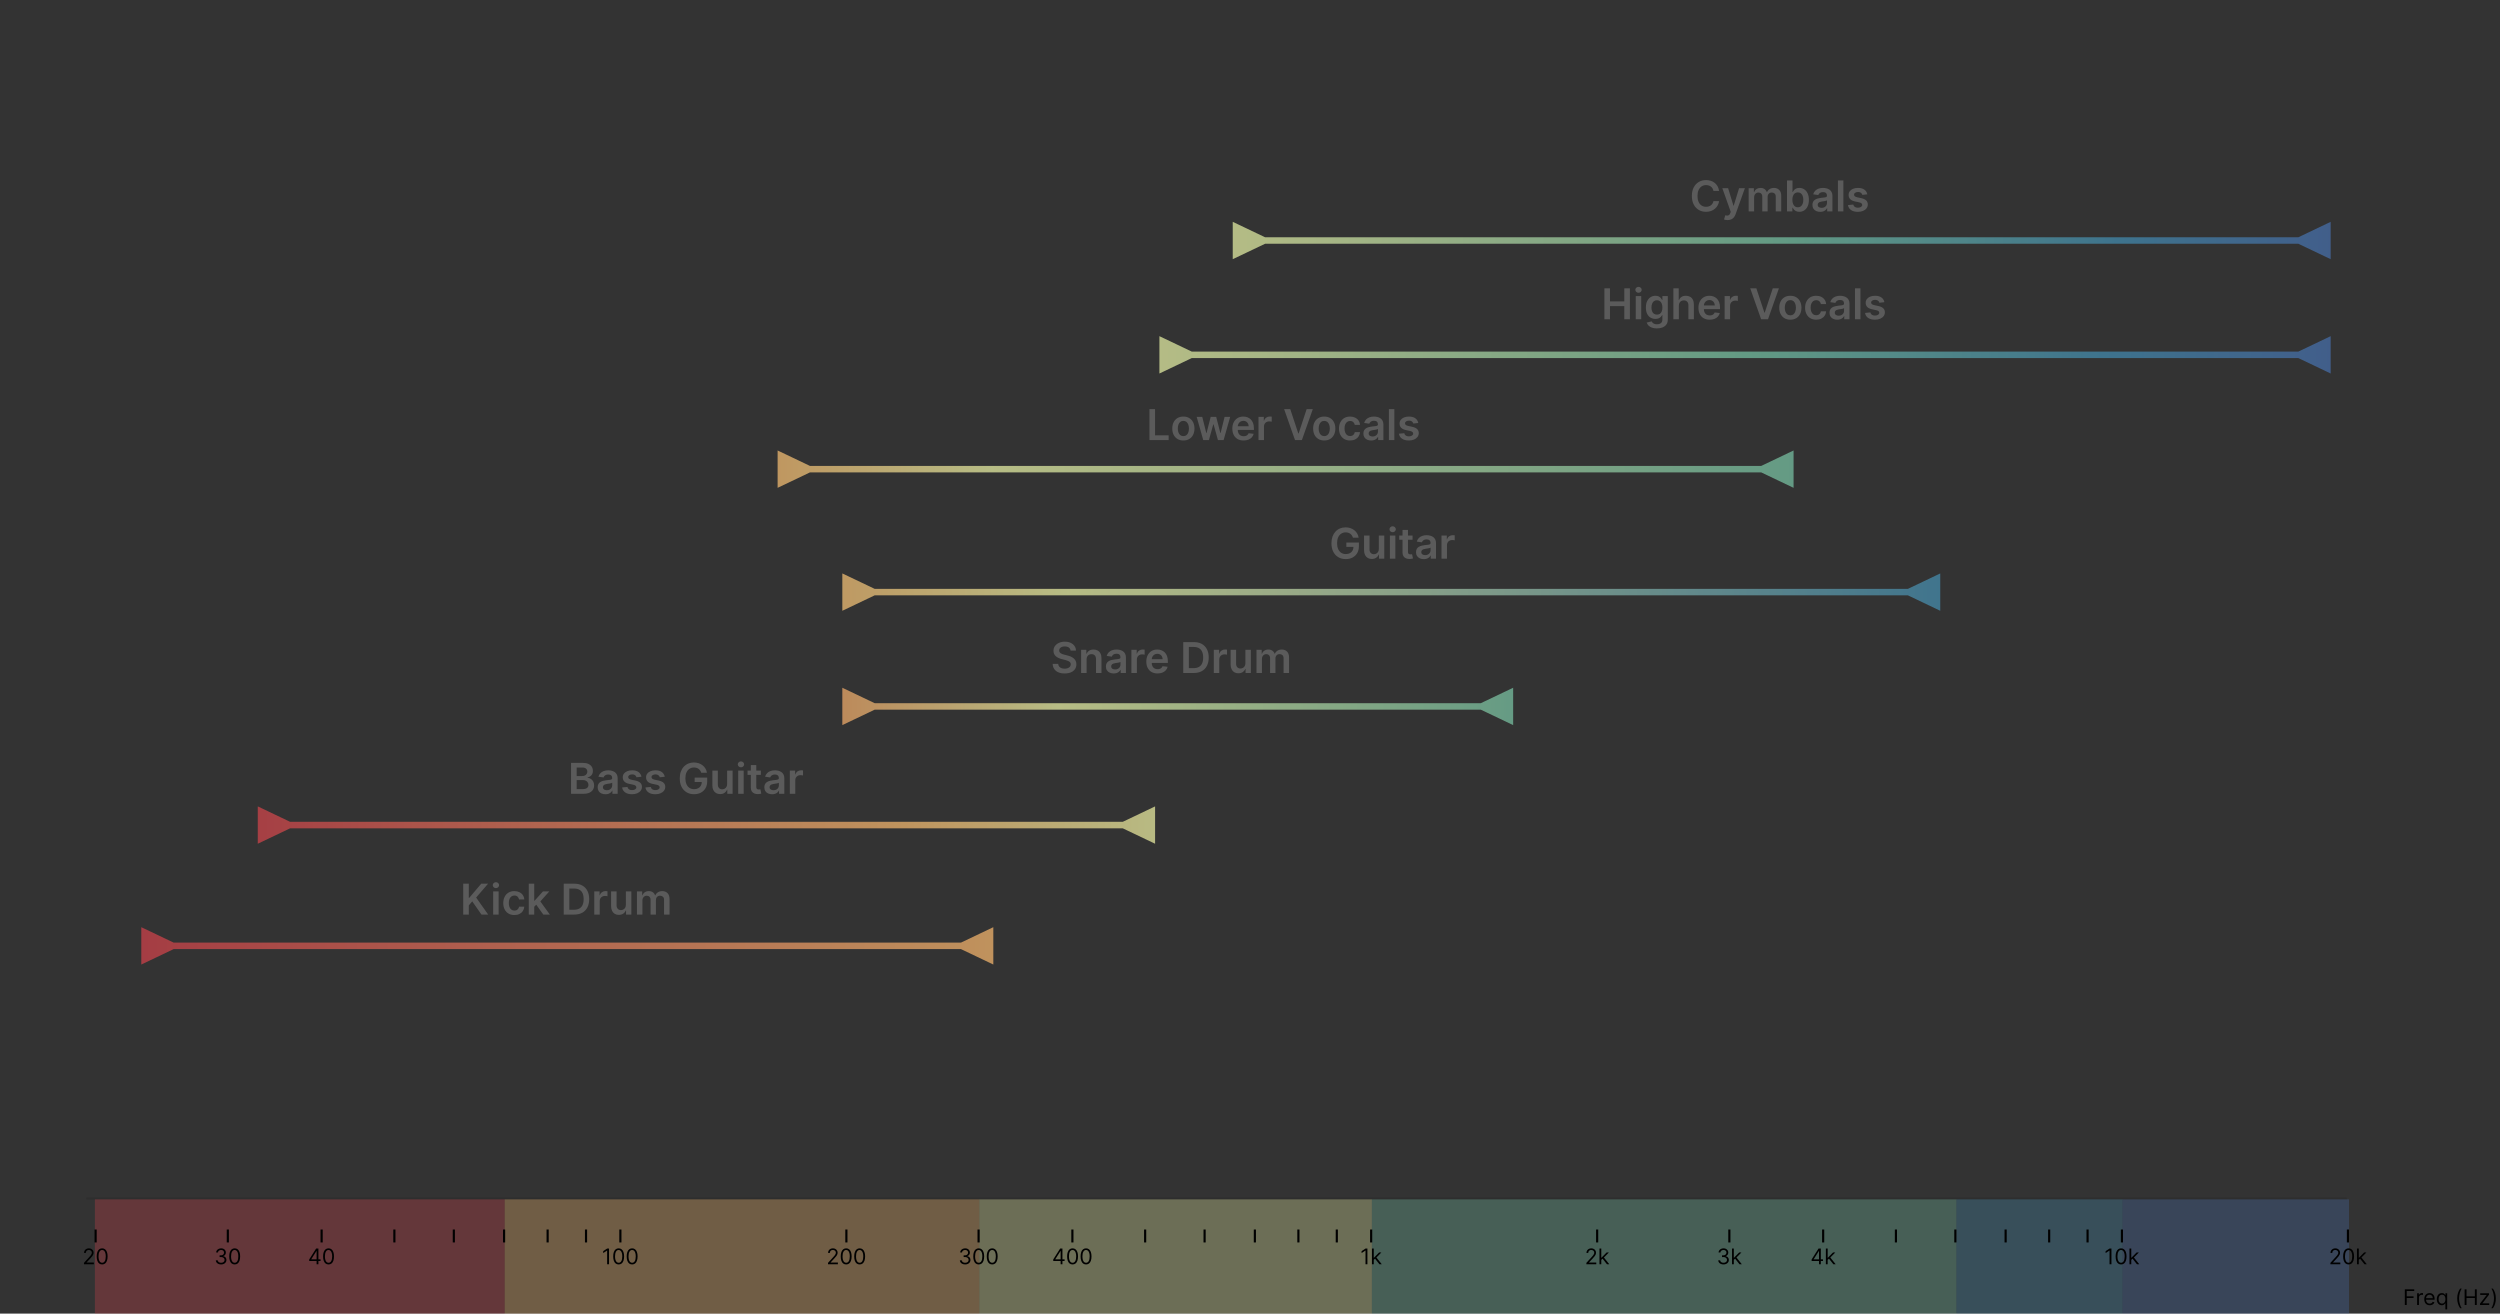 <svg width="1159" height="609" viewBox="0 0 1159 609" fill="none" xmlns="http://www.w3.org/2000/svg">
<rect x="0" y="0" width="1159" height="609" fill="#333333" stroke="none"/>
<path d="M40 555.651H1088" stroke="black" stroke-opacity="0.1"/>
<rect opacity="0.3" x="44" y="556" width="190" height="53" fill="#D6424B"/>
<rect opacity="0.3" x="234" y="556" width="220" height="53" fill="#FDBE70"/>
<rect opacity="0.3" x="454" y="556" width="182" height="53" fill="#F0F8A9"/>
<rect opacity="0.3" x="636" y="556" width="271" height="53" fill="#77C6A7"/>
<rect opacity="0.3" x="907" y="556" width="77" height="53" fill="#438FB4"/>
<rect opacity="0.3" x="984" y="556" width="105" height="53" fill="#486FB0"/>
<path d="M1114.88 605V597.727H1119.24V598.509H1115.76V600.966H1118.91V601.747H1115.76V605H1114.88ZM1120.58 605V599.545H1121.39V600.369H1121.44C1121.54 600.099 1121.72 599.88 1121.98 599.712C1122.24 599.544 1122.54 599.46 1122.86 599.46C1122.93 599.46 1123 599.461 1123.1 599.464C1123.19 599.466 1123.26 599.47 1123.3 599.474V600.327C1123.28 600.32 1123.21 600.309 1123.11 600.295C1123.01 600.278 1122.9 600.27 1122.79 600.27C1122.53 600.27 1122.29 600.326 1122.08 600.437C1121.88 600.546 1121.71 600.697 1121.59 600.891C1121.47 601.083 1121.42 601.302 1121.42 601.548V605H1120.58ZM1126.42 605.114C1125.89 605.114 1125.44 604.998 1125.06 604.766C1124.68 604.531 1124.39 604.205 1124.18 603.786C1123.98 603.364 1123.88 602.874 1123.88 602.315C1123.88 601.757 1123.98 601.264 1124.18 600.838C1124.39 600.41 1124.67 600.076 1125.04 599.837C1125.41 599.595 1125.84 599.474 1126.33 599.474C1126.62 599.474 1126.9 599.522 1127.18 599.616C1127.45 599.711 1127.7 599.865 1127.93 600.078C1128.16 600.289 1128.34 600.568 1128.48 600.916C1128.61 601.264 1128.68 601.693 1128.68 602.202V602.557H1124.47V601.832H1127.83C1127.83 601.525 1127.76 601.25 1127.64 601.009C1127.52 600.767 1127.35 600.576 1127.12 600.437C1126.9 600.297 1126.64 600.227 1126.33 600.227C1126 600.227 1125.71 600.31 1125.47 600.476C1125.23 600.639 1125.04 600.852 1124.91 601.115C1124.78 601.378 1124.71 601.66 1124.71 601.96V602.443C1124.71 602.855 1124.79 603.204 1124.93 603.491C1125.07 603.775 1125.27 603.991 1125.53 604.141C1125.78 604.287 1126.08 604.361 1126.42 604.361C1126.64 604.361 1126.84 604.33 1127.02 604.268C1127.2 604.205 1127.35 604.11 1127.48 603.984C1127.61 603.857 1127.71 603.698 1127.78 603.509L1128.59 603.736C1128.51 604.01 1128.36 604.252 1128.16 604.46C1127.96 604.666 1127.71 604.827 1127.42 604.943C1127.12 605.057 1126.79 605.114 1126.42 605.114ZM1133.67 607.045V604.162H1133.6C1133.54 604.261 1133.45 604.387 1133.34 604.538C1133.23 604.687 1133.06 604.821 1132.85 604.94C1132.64 605.056 1132.36 605.114 1132.01 605.114C1131.56 605.114 1131.16 604.999 1130.81 604.769C1130.46 604.537 1130.19 604.21 1129.99 603.789C1129.8 603.365 1129.7 602.865 1129.7 602.287C1129.7 601.714 1129.8 601.217 1129.99 600.795C1130.19 600.374 1130.46 600.049 1130.81 599.819C1131.16 599.589 1131.57 599.474 1132.03 599.474C1132.38 599.474 1132.66 599.534 1132.87 599.652C1133.08 599.768 1133.24 599.901 1133.34 600.05C1133.46 600.196 1133.54 600.317 1133.6 600.412H1133.7V599.545H1134.51V607.045H1133.67ZM1132.13 604.361C1132.46 604.361 1132.75 604.273 1132.98 604.098C1133.21 603.92 1133.39 603.675 1133.51 603.363C1133.63 603.048 1133.69 602.685 1133.69 602.273C1133.69 601.866 1133.63 601.509 1133.51 601.204C1133.39 600.896 1133.22 600.657 1132.99 600.487C1132.75 600.314 1132.47 600.227 1132.13 600.227C1131.77 600.227 1131.47 600.318 1131.24 600.501C1131 600.681 1130.83 600.926 1130.71 601.236C1130.59 601.544 1130.53 601.889 1130.53 602.273C1130.53 602.661 1130.59 603.014 1130.71 603.331C1130.83 603.646 1131.01 603.897 1131.25 604.084C1131.48 604.268 1131.78 604.361 1132.13 604.361ZM1139.16 601.932C1139.16 601.037 1139.27 600.214 1139.51 599.464C1139.74 598.711 1140.07 598.018 1140.51 597.386H1141.25C1141.07 597.621 1140.91 597.91 1140.77 598.253C1140.62 598.594 1140.49 598.969 1140.38 599.379C1140.27 599.786 1140.18 600.207 1140.12 600.643C1140.05 601.078 1140.02 601.508 1140.02 601.932C1140.02 602.495 1140.08 603.067 1140.19 603.647C1140.3 604.227 1140.44 604.766 1140.63 605.263C1140.81 605.76 1141.02 606.165 1141.25 606.477H1140.51C1140.07 605.845 1139.74 605.154 1139.51 604.403C1139.27 603.651 1139.16 602.827 1139.16 601.932ZM1142.6 605V597.727H1143.48V600.966H1147.35V597.727H1148.23V605H1147.35V601.747H1143.48V605H1142.6ZM1149.73 605V604.361L1152.82 600.384V600.327H1149.83V599.545H1153.9V600.213L1150.89 604.162V604.219H1154V605H1149.73ZM1157.08 601.932C1157.08 602.827 1156.97 603.651 1156.73 604.403C1156.5 605.154 1156.17 605.845 1155.73 606.477H1155C1155.17 606.243 1155.33 605.954 1155.47 605.611C1155.62 605.27 1155.75 604.896 1155.86 604.489C1155.97 604.079 1156.06 603.656 1156.12 603.221C1156.19 602.783 1156.22 602.353 1156.22 601.932C1156.22 601.368 1156.16 600.797 1156.05 600.217C1155.95 599.637 1155.8 599.098 1155.61 598.601C1155.43 598.104 1155.22 597.699 1155 597.386H1155.73C1156.17 598.018 1156.5 598.711 1156.73 599.464C1156.97 600.214 1157.08 601.037 1157.08 601.932Z" fill="black"/>
<path d="M44.327 570V576" stroke="black"/>
<path d="M38.928 586.1V585.461L41.328 582.833C41.61 582.525 41.842 582.258 42.024 582.03C42.206 581.801 42.342 581.585 42.429 581.384C42.519 581.181 42.564 580.968 42.564 580.745C42.564 580.489 42.502 580.268 42.379 580.081C42.259 579.894 42.093 579.749 41.882 579.648C41.672 579.546 41.435 579.495 41.172 579.495C40.893 579.495 40.649 579.553 40.44 579.669C40.234 579.783 40.075 579.942 39.961 580.148C39.85 580.354 39.794 580.596 39.794 580.873H38.956C38.956 580.447 39.054 580.073 39.251 579.751C39.447 579.429 39.715 579.178 40.053 578.998C40.394 578.818 40.777 578.728 41.2 578.728C41.627 578.728 42.004 578.818 42.333 578.998C42.662 579.178 42.92 579.42 43.107 579.726C43.294 580.031 43.388 580.371 43.388 580.745C43.388 581.013 43.339 581.274 43.242 581.53C43.148 581.783 42.982 582.066 42.745 582.379C42.511 582.689 42.185 583.067 41.769 583.515L40.135 585.262V585.319H43.516V586.1H38.928ZM47.355 586.2C46.819 586.2 46.364 586.054 45.987 585.763C45.611 585.469 45.323 585.044 45.124 584.488C44.925 583.929 44.826 583.254 44.826 582.464C44.826 581.678 44.925 581.007 45.124 580.45C45.326 579.892 45.614 579.465 45.991 579.172C46.37 578.876 46.824 578.728 47.355 578.728C47.885 578.728 48.338 578.876 48.715 579.172C49.093 579.465 49.382 579.892 49.581 580.45C49.782 581.007 49.883 581.678 49.883 582.464C49.883 583.254 49.783 583.929 49.585 584.488C49.386 585.044 49.098 585.469 48.722 585.763C48.345 586.054 47.889 586.2 47.355 586.2ZM47.355 585.418C47.885 585.418 48.297 585.163 48.59 584.651C48.884 584.14 49.031 583.411 49.031 582.464C49.031 581.834 48.963 581.298 48.828 580.855C48.696 580.412 48.504 580.075 48.253 579.843C48.004 579.611 47.705 579.495 47.355 579.495C46.829 579.495 46.418 579.754 46.122 580.273C45.826 580.789 45.678 581.519 45.678 582.464C45.678 583.093 45.745 583.629 45.877 584.069C46.01 584.509 46.2 584.844 46.449 585.074C46.7 585.303 47.002 585.418 47.355 585.418Z" fill="black"/>
<path d="M105.617 570V576" stroke="black"/>
<path d="M102.519 586.2C102.05 586.2 101.632 586.119 101.265 585.958C100.9 585.797 100.61 585.573 100.395 585.287C100.182 584.998 100.066 584.663 100.047 584.282H100.942C100.961 584.516 101.041 584.719 101.183 584.889C101.325 585.057 101.511 585.187 101.741 585.28C101.971 585.372 102.225 585.418 102.504 585.418C102.817 585.418 103.094 585.364 103.335 585.255C103.577 585.146 103.766 584.995 103.904 584.8C104.041 584.606 104.109 584.381 104.109 584.126C104.109 583.858 104.043 583.623 103.911 583.419C103.778 583.213 103.584 583.052 103.328 582.936C103.073 582.82 102.76 582.762 102.391 582.762H101.808V581.981H102.391C102.68 581.981 102.933 581.929 103.151 581.825C103.371 581.72 103.542 581.574 103.666 581.384C103.791 581.195 103.854 580.972 103.854 580.717C103.854 580.47 103.799 580.256 103.69 580.074C103.582 579.892 103.428 579.749 103.229 579.648C103.032 579.546 102.8 579.495 102.533 579.495C102.282 579.495 102.045 579.541 101.823 579.633C101.602 579.723 101.422 579.855 101.283 580.028C101.143 580.198 101.067 580.404 101.056 580.646H100.203C100.217 580.264 100.332 579.931 100.548 579.644C100.763 579.355 101.045 579.13 101.393 578.969C101.743 578.808 102.128 578.728 102.547 578.728C102.997 578.728 103.383 578.819 103.705 579.001C104.027 579.181 104.274 579.419 104.447 579.715C104.62 580.011 104.706 580.331 104.706 580.674C104.706 581.084 104.598 581.433 104.383 581.722C104.17 582.01 103.88 582.21 103.513 582.322V582.379C103.972 582.454 104.331 582.65 104.589 582.964C104.847 583.277 104.976 583.664 104.976 584.126C104.976 584.521 104.868 584.876 104.653 585.191C104.44 585.504 104.149 585.75 103.779 585.93C103.41 586.11 102.99 586.2 102.519 586.2ZM108.801 586.2C108.265 586.2 107.81 586.054 107.433 585.763C107.057 585.469 106.769 585.044 106.57 584.488C106.372 583.929 106.272 583.254 106.272 582.464C106.272 581.678 106.372 581.007 106.57 580.45C106.772 579.892 107.06 579.465 107.437 579.172C107.816 578.876 108.27 578.728 108.801 578.728C109.331 578.728 109.784 578.876 110.161 579.172C110.539 579.465 110.828 579.892 111.027 580.45C111.228 581.007 111.329 581.678 111.329 582.464C111.329 583.254 111.23 583.929 111.031 584.488C110.832 585.044 110.544 585.469 110.168 585.763C109.791 586.054 109.336 586.2 108.801 586.2ZM108.801 585.418C109.331 585.418 109.743 585.163 110.036 584.651C110.33 584.14 110.477 583.411 110.477 582.464C110.477 581.834 110.409 581.298 110.274 580.855C110.142 580.412 109.95 580.075 109.699 579.843C109.45 579.611 109.151 579.495 108.801 579.495C108.275 579.495 107.864 579.754 107.568 580.273C107.272 580.789 107.124 581.519 107.124 582.464C107.124 583.093 107.191 583.629 107.323 584.069C107.456 584.509 107.646 584.844 107.895 585.074C108.146 585.303 108.448 585.418 108.801 585.418Z" fill="black"/>
<path d="M149.103 570V576" stroke="black"/>
<path d="M143.352 584.609V583.884L146.548 578.827H147.074V579.95H146.719L144.304 583.771V583.827H148.608V584.609H143.352ZM146.776 586.1V584.388V584.051V578.827H147.614V586.1H146.776ZM152.311 586.2C151.776 586.2 151.32 586.054 150.944 585.763C150.567 585.469 150.28 585.044 150.081 584.488C149.882 583.929 149.783 583.254 149.783 582.464C149.783 581.678 149.882 581.007 150.081 580.45C150.282 579.892 150.571 579.465 150.947 579.172C151.326 578.876 151.781 578.728 152.311 578.728C152.841 578.728 153.295 578.876 153.671 579.172C154.05 579.465 154.339 579.892 154.538 580.45C154.739 581.007 154.839 581.678 154.839 582.464C154.839 583.254 154.74 583.929 154.541 584.488C154.342 585.044 154.055 585.469 153.678 585.763C153.302 586.054 152.846 586.2 152.311 586.2ZM152.311 585.418C152.841 585.418 153.253 585.163 153.547 584.651C153.84 584.14 153.987 583.411 153.987 582.464C153.987 581.834 153.92 581.298 153.785 580.855C153.652 580.412 153.46 580.075 153.209 579.843C152.961 579.611 152.661 579.495 152.311 579.495C151.785 579.495 151.375 579.754 151.079 580.273C150.783 580.789 150.635 581.519 150.635 582.464C150.635 583.093 150.701 583.629 150.834 584.069C150.966 584.509 151.157 584.844 151.405 585.074C151.656 585.303 151.958 585.418 152.311 585.418Z" fill="black"/>
<path d="M182.833 570V576" stroke="black"/>
<path d="M210.393 570V576" stroke="black"/>
<path d="M233.694 570V576" stroke="black"/>
<path d="M253.879 570V576" stroke="black"/>
<path d="M271.683 570V576" stroke="black"/>
<path d="M287.609 570V576" stroke="black"/>
<path d="M282.344 578.827V586.1H281.464V579.751H281.421L279.645 580.93V580.035L281.464 578.827H282.344ZM286.808 586.2C286.273 586.2 285.817 586.054 285.441 585.763C285.064 585.469 284.777 585.044 284.578 584.488C284.379 583.929 284.28 583.254 284.28 582.464C284.28 581.678 284.379 581.007 284.578 580.45C284.779 579.892 285.068 579.465 285.444 579.172C285.823 578.876 286.278 578.728 286.808 578.728C287.338 578.728 287.792 578.876 288.168 579.172C288.547 579.465 288.836 579.892 289.035 580.45C289.236 581.007 289.337 581.678 289.337 582.464C289.337 583.254 289.237 583.929 289.038 584.488C288.839 585.044 288.552 585.469 288.175 585.763C287.799 586.054 287.343 586.2 286.808 586.2ZM286.808 585.418C287.338 585.418 287.75 585.163 288.044 584.651C288.337 584.14 288.484 583.411 288.484 582.464C288.484 581.834 288.417 581.298 288.282 580.855C288.149 580.412 287.957 580.075 287.707 579.843C287.458 579.611 287.158 579.495 286.808 579.495C286.283 579.495 285.872 579.754 285.576 580.273C285.28 580.789 285.132 581.519 285.132 582.464C285.132 583.093 285.198 583.629 285.331 584.069C285.463 584.509 285.654 584.844 285.903 585.074C286.154 585.303 286.455 585.418 286.808 585.418ZM293.058 586.2C292.523 586.2 292.067 586.054 291.691 585.763C291.314 585.469 291.027 585.044 290.828 584.488C290.629 583.929 290.53 583.254 290.53 582.464C290.53 581.678 290.629 581.007 290.828 580.45C291.029 579.892 291.318 579.465 291.694 579.172C292.073 578.876 292.528 578.728 293.058 578.728C293.588 578.728 294.042 578.876 294.418 579.172C294.797 579.465 295.086 579.892 295.285 580.45C295.486 581.007 295.587 581.678 295.587 582.464C295.587 583.254 295.487 583.929 295.288 584.488C295.089 585.044 294.802 585.469 294.425 585.763C294.049 586.054 293.593 586.2 293.058 586.2ZM293.058 585.418C293.588 585.418 294 585.163 294.294 584.651C294.587 584.14 294.734 583.411 294.734 582.464C294.734 581.834 294.667 581.298 294.532 580.855C294.399 580.412 294.207 580.075 293.957 579.843C293.708 579.611 293.408 579.495 293.058 579.495C292.533 579.495 292.122 579.754 291.826 580.273C291.53 580.789 291.382 581.519 291.382 582.464C291.382 583.093 291.448 583.629 291.581 584.069C291.713 584.509 291.904 584.844 292.153 585.074C292.404 585.303 292.705 585.418 293.058 585.418Z" fill="black"/>
<path d="M392.385 570V576" stroke="black"/>
<path d="M383.86 586.1V585.461L386.261 582.833C386.543 582.525 386.775 582.258 386.957 582.03C387.139 581.801 387.274 581.585 387.362 581.384C387.452 581.181 387.497 580.968 387.497 580.745C387.497 580.489 387.435 580.268 387.312 580.081C387.191 579.894 387.026 579.749 386.815 579.648C386.604 579.546 386.367 579.495 386.105 579.495C385.825 579.495 385.581 579.553 385.373 579.669C385.167 579.783 385.007 579.942 384.894 580.148C384.782 580.354 384.727 580.596 384.727 580.873H383.889C383.889 580.447 383.987 580.073 384.183 579.751C384.38 579.429 384.647 579.178 384.986 578.998C385.327 578.818 385.709 578.728 386.133 578.728C386.559 578.728 386.937 578.818 387.266 578.998C387.595 579.178 387.853 579.42 388.04 579.726C388.227 580.031 388.32 580.371 388.32 580.745C388.32 581.013 388.272 581.274 388.175 581.53C388.08 581.783 387.914 582.066 387.678 582.379C387.443 582.689 387.118 583.067 386.701 583.515L385.068 585.262V585.319H388.448V586.1H383.86ZM392.287 586.2C391.752 586.2 391.296 586.054 390.92 585.763C390.544 585.469 390.256 585.044 390.057 584.488C389.858 583.929 389.759 583.254 389.759 582.464C389.759 581.678 389.858 581.007 390.057 580.45C390.258 579.892 390.547 579.465 390.923 579.172C391.302 578.876 391.757 578.728 392.287 578.728C392.817 578.728 393.271 578.876 393.647 579.172C394.026 579.465 394.315 579.892 394.514 580.45C394.715 581.007 394.816 581.678 394.816 582.464C394.816 583.254 394.716 583.929 394.517 584.488C394.318 585.044 394.031 585.469 393.654 585.763C393.278 586.054 392.822 586.2 392.287 586.2ZM392.287 585.418C392.817 585.418 393.229 585.163 393.523 584.651C393.816 584.14 393.963 583.411 393.963 582.464C393.963 581.834 393.896 581.298 393.761 580.855C393.628 580.412 393.436 580.075 393.186 579.843C392.937 579.611 392.637 579.495 392.287 579.495C391.762 579.495 391.351 579.754 391.055 580.273C390.759 580.789 390.611 581.519 390.611 582.464C390.611 583.093 390.677 583.629 390.81 584.069C390.942 584.509 391.133 584.844 391.382 585.074C391.633 585.303 391.934 585.418 392.287 585.418ZM398.537 586.2C398.002 586.2 397.546 586.054 397.17 585.763C396.794 585.469 396.506 585.044 396.307 584.488C396.108 583.929 396.009 583.254 396.009 582.464C396.009 581.678 396.108 581.007 396.307 580.45C396.508 579.892 396.797 579.465 397.173 579.172C397.552 578.876 398.007 578.728 398.537 578.728C399.067 578.728 399.521 578.876 399.897 579.172C400.276 579.465 400.565 579.892 400.764 580.45C400.965 581.007 401.066 581.678 401.066 582.464C401.066 583.254 400.966 583.929 400.767 584.488C400.568 585.044 400.281 585.469 399.904 585.763C399.528 586.054 399.072 586.2 398.537 586.2ZM398.537 585.418C399.067 585.418 399.479 585.163 399.773 584.651C400.066 584.14 400.213 583.411 400.213 582.464C400.213 581.834 400.146 581.298 400.011 580.855C399.878 580.412 399.686 580.075 399.436 579.843C399.187 579.611 398.887 579.495 398.537 579.495C398.012 579.495 397.601 579.754 397.305 580.273C397.009 580.789 396.861 581.519 396.861 582.464C396.861 583.093 396.927 583.629 397.06 584.069C397.192 584.509 397.383 584.844 397.632 585.074C397.883 585.303 398.184 585.418 398.537 585.418Z" fill="black"/>
<path d="M453.675 570V576" stroke="black"/>
<path d="M447.451 586.2C446.983 586.2 446.565 586.119 446.198 585.958C445.833 585.797 445.543 585.573 445.328 585.287C445.115 584.998 444.999 584.663 444.98 584.282H445.875C445.894 584.516 445.974 584.719 446.116 584.889C446.258 585.057 446.444 585.187 446.674 585.28C446.903 585.372 447.158 585.418 447.437 585.418C447.75 585.418 448.027 585.364 448.268 585.255C448.51 585.146 448.699 584.995 448.836 584.8C448.974 584.606 449.042 584.381 449.042 584.126C449.042 583.858 448.976 583.623 448.843 583.419C448.711 583.213 448.517 583.052 448.261 582.936C448.005 582.82 447.693 582.762 447.324 582.762H446.741V581.981H447.324C447.612 581.981 447.866 581.929 448.084 581.825C448.304 581.72 448.475 581.574 448.598 581.384C448.724 581.195 448.787 580.972 448.787 580.717C448.787 580.47 448.732 580.256 448.623 580.074C448.514 579.892 448.361 579.749 448.162 579.648C447.965 579.546 447.733 579.495 447.466 579.495C447.215 579.495 446.978 579.541 446.755 579.633C446.535 579.723 446.355 579.855 446.216 580.028C446.076 580.198 446 580.404 445.988 580.646H445.136C445.15 580.264 445.265 579.931 445.481 579.644C445.696 579.355 445.978 579.13 446.326 578.969C446.676 578.808 447.061 578.728 447.48 578.728C447.93 578.728 448.316 578.819 448.638 579.001C448.959 579.181 449.207 579.419 449.38 579.715C449.553 580.011 449.639 580.331 449.639 580.674C449.639 581.084 449.531 581.433 449.316 581.722C449.103 582.01 448.813 582.21 448.446 582.322V582.379C448.905 582.454 449.264 582.65 449.522 582.964C449.78 583.277 449.909 583.664 449.909 584.126C449.909 584.521 449.801 584.876 449.586 585.191C449.373 585.504 449.081 585.75 448.712 585.93C448.343 586.11 447.923 586.2 447.451 586.2ZM453.733 586.2C453.198 586.2 452.743 586.054 452.366 585.763C451.99 585.469 451.702 585.044 451.503 584.488C451.304 583.929 451.205 583.254 451.205 582.464C451.205 581.678 451.304 581.007 451.503 580.45C451.705 579.892 451.993 579.465 452.37 579.172C452.749 578.876 453.203 578.728 453.733 578.728C454.264 578.728 454.717 578.876 455.093 579.172C455.472 579.465 455.761 579.892 455.96 580.45C456.161 581.007 456.262 581.678 456.262 582.464C456.262 583.254 456.162 583.929 455.964 584.488C455.765 585.044 455.477 585.469 455.101 585.763C454.724 586.054 454.268 586.2 453.733 586.2ZM453.733 585.418C454.264 585.418 454.676 585.163 454.969 584.651C455.263 584.14 455.41 583.411 455.41 582.464C455.41 581.834 455.342 581.298 455.207 580.855C455.075 580.412 454.883 580.075 454.632 579.843C454.383 579.611 454.084 579.495 453.733 579.495C453.208 579.495 452.797 579.754 452.501 580.273C452.205 580.789 452.057 581.519 452.057 582.464C452.057 583.093 452.124 583.629 452.256 584.069C452.389 584.509 452.579 584.844 452.828 585.074C453.079 585.303 453.381 585.418 453.733 585.418ZM459.983 586.2C459.448 586.2 458.993 586.054 458.616 585.763C458.24 585.469 457.952 585.044 457.753 584.488C457.554 583.929 457.455 583.254 457.455 582.464C457.455 581.678 457.554 581.007 457.753 580.45C457.955 579.892 458.243 579.465 458.62 579.172C458.999 578.876 459.453 578.728 459.983 578.728C460.514 578.728 460.967 578.876 461.343 579.172C461.722 579.465 462.011 579.892 462.21 580.45C462.411 581.007 462.512 581.678 462.512 582.464C462.512 583.254 462.412 583.929 462.214 584.488C462.015 585.044 461.727 585.469 461.351 585.763C460.974 586.054 460.518 586.2 459.983 586.2ZM459.983 585.418C460.514 585.418 460.926 585.163 461.219 584.651C461.513 584.14 461.66 583.411 461.66 582.464C461.66 581.834 461.592 581.298 461.457 580.855C461.325 580.412 461.133 580.075 460.882 579.843C460.633 579.611 460.334 579.495 459.983 579.495C459.458 579.495 459.047 579.754 458.751 580.273C458.455 580.789 458.307 581.519 458.307 582.464C458.307 583.093 458.374 583.629 458.506 584.069C458.639 584.509 458.829 584.844 459.078 585.074C459.329 585.303 459.631 585.418 459.983 585.418Z" fill="black"/>
<path d="M497.161 570V576" stroke="black"/>
<path d="M488.285 584.609V583.884L491.481 578.827H492.007V579.95H491.652L489.237 583.771V583.827H493.541V584.609H488.285ZM491.708 586.1V584.388V584.051V578.827H492.546V586.1H491.708ZM497.244 586.2C496.709 586.2 496.253 586.054 495.876 585.763C495.5 585.469 495.212 585.044 495.014 584.488C494.815 583.929 494.715 583.254 494.715 582.464C494.715 581.678 494.815 581.007 495.014 580.45C495.215 579.892 495.504 579.465 495.88 579.172C496.259 578.876 496.713 578.728 497.244 578.728C497.774 578.728 498.227 578.876 498.604 579.172C498.983 579.465 499.271 579.892 499.47 580.45C499.671 581.007 499.772 581.678 499.772 582.464C499.772 583.254 499.673 583.929 499.474 584.488C499.275 585.044 498.987 585.469 498.611 585.763C498.234 586.054 497.779 586.2 497.244 586.2ZM497.244 585.418C497.774 585.418 498.186 585.163 498.479 584.651C498.773 584.14 498.92 583.411 498.92 582.464C498.92 581.834 498.852 581.298 498.717 580.855C498.585 580.412 498.393 580.075 498.142 579.843C497.894 579.611 497.594 579.495 497.244 579.495C496.718 579.495 496.307 579.754 496.011 580.273C495.715 580.789 495.568 581.519 495.568 582.464C495.568 583.093 495.634 583.629 495.766 584.069C495.899 584.509 496.09 584.844 496.338 585.074C496.589 585.303 496.891 585.418 497.244 585.418ZM503.494 586.2C502.959 586.2 502.503 586.054 502.126 585.763C501.75 585.469 501.462 585.044 501.264 584.488C501.065 583.929 500.965 583.254 500.965 582.464C500.965 581.678 501.065 581.007 501.264 580.45C501.465 579.892 501.754 579.465 502.13 579.172C502.509 578.876 502.963 578.728 503.494 578.728C504.024 578.728 504.477 578.876 504.854 579.172C505.233 579.465 505.521 579.892 505.72 580.45C505.921 581.007 506.022 581.678 506.022 582.464C506.022 583.254 505.923 583.929 505.724 584.488C505.525 585.044 505.237 585.469 504.861 585.763C504.484 586.054 504.029 586.2 503.494 586.2ZM503.494 585.418C504.024 585.418 504.436 585.163 504.729 584.651C505.023 584.14 505.17 583.411 505.17 582.464C505.17 581.834 505.102 581.298 504.967 580.855C504.835 580.412 504.643 580.075 504.392 579.843C504.144 579.611 503.844 579.495 503.494 579.495C502.968 579.495 502.557 579.754 502.261 580.273C501.965 580.789 501.818 581.519 501.818 582.464C501.818 583.093 501.884 583.629 502.016 584.069C502.149 584.509 502.34 584.844 502.588 585.074C502.839 585.303 503.141 585.418 503.494 585.418Z" fill="black"/>
<path d="M530.891 570V576" stroke="black"/>
<path d="M558.45 570V576" stroke="black"/>
<path d="M581.752 570V576" stroke="black"/>
<path d="M601.937 570V576" stroke="black"/>
<path d="M619.74 570V576" stroke="black"/>
<path d="M635.667 570V576" stroke="black"/>
<path d="M633.932 578.827V586.1H633.052V579.751H633.009L631.234 580.93V580.035L633.052 578.827H633.932ZM636.82 584.111L636.805 583.075H636.976L639.362 580.646H640.399L637.856 583.217H637.785L636.82 584.111ZM636.038 586.1V578.827H636.876V586.1H636.038ZM639.504 586.1L637.374 583.401L637.97 582.819L640.57 586.1H639.504Z" fill="black"/>
<path d="M740.442 570V576" stroke="black"/>
<path d="M735.448 586.1V585.461L737.849 582.833C738.13 582.525 738.362 582.258 738.545 582.03C738.727 581.801 738.862 581.585 738.95 581.384C739.04 581.181 739.085 580.968 739.085 580.745C739.085 580.489 739.023 580.268 738.9 580.081C738.779 579.894 738.613 579.749 738.403 579.648C738.192 579.546 737.955 579.495 737.692 579.495C737.413 579.495 737.169 579.553 736.961 579.669C736.755 579.783 736.595 579.942 736.482 580.148C736.37 580.354 736.315 580.596 736.315 580.873H735.477C735.477 580.447 735.575 580.073 735.771 579.751C735.968 579.429 736.235 579.178 736.574 578.998C736.915 578.818 737.297 578.728 737.721 578.728C738.147 578.728 738.525 578.818 738.854 578.998C739.183 579.178 739.441 579.42 739.628 579.726C739.815 580.031 739.908 580.371 739.908 580.745C739.908 581.013 739.86 581.274 739.763 581.53C739.668 581.783 739.502 582.066 739.266 582.379C739.031 582.689 738.706 583.067 738.289 583.515L736.656 585.262V585.319H740.036V586.1H735.448ZM742.298 584.111L742.284 583.075H742.455L744.841 580.646H745.878L743.335 583.217H743.264L742.298 584.111ZM741.517 586.1V578.827H742.355V586.1H741.517ZM744.983 586.1L742.852 583.401L743.449 582.819L746.048 586.1H744.983Z" fill="black"/>
<path d="M801.732 570V576" stroke="black"/>
<path d="M799.039 586.2C798.571 586.2 798.153 586.119 797.786 585.958C797.421 585.797 797.131 585.573 796.916 585.287C796.703 584.998 796.587 584.663 796.568 584.282H797.463C797.482 584.516 797.562 584.719 797.704 584.889C797.846 585.057 798.032 585.187 798.262 585.28C798.491 585.372 798.746 585.418 799.025 585.418C799.338 585.418 799.615 585.364 799.856 585.255C800.098 585.146 800.287 584.995 800.424 584.8C800.562 584.606 800.63 584.381 800.63 584.126C800.63 583.858 800.564 583.623 800.431 583.419C800.299 583.213 800.105 583.052 799.849 582.936C799.593 582.82 799.281 582.762 798.911 582.762H798.329V581.981H798.911C799.2 581.981 799.454 581.929 799.671 581.825C799.892 581.72 800.063 581.574 800.186 581.384C800.312 581.195 800.375 580.972 800.375 580.717C800.375 580.47 800.32 580.256 800.211 580.074C800.102 579.892 799.948 579.749 799.75 579.648C799.553 579.546 799.321 579.495 799.054 579.495C798.803 579.495 798.566 579.541 798.343 579.633C798.123 579.723 797.943 579.855 797.804 580.028C797.664 580.198 797.588 580.404 797.576 580.646H796.724C796.738 580.264 796.853 579.931 797.068 579.644C797.284 579.355 797.566 579.13 797.914 578.969C798.264 578.808 798.649 578.728 799.068 578.728C799.518 578.728 799.903 578.819 800.225 579.001C800.547 579.181 800.795 579.419 800.968 579.715C801.14 580.011 801.227 580.331 801.227 580.674C801.227 581.084 801.119 581.433 800.904 581.722C800.691 582.01 800.401 582.21 800.034 582.322V582.379C800.493 582.454 800.852 582.65 801.11 582.964C801.368 583.277 801.497 583.664 801.497 584.126C801.497 584.521 801.389 584.876 801.174 585.191C800.96 585.504 800.669 585.75 800.3 585.93C799.931 586.11 799.51 586.2 799.039 586.2ZM803.745 584.111L803.73 583.075H803.901L806.287 580.646H807.324L804.782 583.217H804.71L803.745 584.111ZM802.963 586.1V578.827H803.801V586.1H802.963ZM806.429 586.1L804.299 583.401L804.895 582.819L807.495 586.1H806.429Z" fill="black"/>
<path d="M845.218 570V576" stroke="black"/>
<path d="M839.873 584.609V583.884L843.069 578.827H843.595V579.95H843.239L840.825 583.771V583.827H845.129V584.609H839.873ZM843.296 586.1V584.388V584.051V578.827H844.134V586.1H843.296ZM847.255 584.111L847.241 583.075H847.411L849.797 580.646H850.834L848.292 583.217H848.221L847.255 584.111ZM846.474 586.1V578.827H847.312V586.1H846.474ZM849.939 586.1L847.809 583.401L848.405 582.819L851.005 586.1H849.939Z" fill="black"/>
<path d="M878.948 570V576" stroke="black"/>
<path d="M906.508 570V576" stroke="black"/>
<path d="M929.81 570V576" stroke="black"/>
<path d="M949.994 570V576" stroke="black"/>
<path d="M967.798 570V576" stroke="black"/>
<path d="M983.724 570V576" stroke="black"/>
<path d="M978.865 578.827V586.1H977.984V579.751H977.942L976.166 580.93V580.035L977.984 578.827H978.865ZM983.329 586.2C982.794 586.2 982.338 586.054 981.961 585.763C981.585 585.469 981.297 585.044 981.098 584.488C980.9 583.929 980.8 583.254 980.8 582.464C980.8 581.678 980.9 581.007 981.098 580.45C981.3 579.892 981.589 579.465 981.965 579.172C982.344 578.876 982.798 578.728 983.329 578.728C983.859 578.728 984.312 578.876 984.689 579.172C985.067 579.465 985.356 579.892 985.555 580.45C985.756 581.007 985.857 581.678 985.857 582.464C985.857 583.254 985.758 583.929 985.559 584.488C985.36 585.044 985.072 585.469 984.696 585.763C984.319 586.054 983.864 586.2 983.329 586.2ZM983.329 585.418C983.859 585.418 984.271 585.163 984.564 584.651C984.858 584.14 985.005 583.411 985.005 582.464C985.005 581.834 984.937 581.298 984.802 580.855C984.67 580.412 984.478 580.075 984.227 579.843C983.978 579.611 983.679 579.495 983.329 579.495C982.803 579.495 982.392 579.754 982.096 580.273C981.8 580.789 981.652 581.519 981.652 582.464C981.652 583.093 981.719 583.629 981.851 584.069C981.984 584.509 982.174 584.844 982.423 585.074C982.674 585.303 982.976 585.418 983.329 585.418ZM988.002 584.111L987.988 583.075H988.158L990.545 580.646H991.581L989.039 583.217H988.968L988.002 584.111ZM987.221 586.1V578.827H988.059V586.1H987.221ZM990.687 586.1L988.556 583.401L989.152 582.819L991.752 586.1H990.687Z" fill="black"/>
<path d="M1088.5 570V576" stroke="black"/>
<path d="M1080.38 586.1V585.461L1082.78 582.833C1083.06 582.525 1083.3 582.258 1083.48 582.03C1083.66 581.801 1083.79 581.585 1083.88 581.384C1083.97 581.181 1084.02 580.968 1084.02 580.745C1084.02 580.489 1083.96 580.268 1083.83 580.081C1083.71 579.894 1083.55 579.749 1083.34 579.648C1083.12 579.546 1082.89 579.495 1082.63 579.495C1082.35 579.495 1082.1 579.553 1081.89 579.669C1081.69 579.783 1081.53 579.942 1081.41 580.148C1081.3 580.354 1081.25 580.596 1081.25 580.873H1080.41C1080.41 580.447 1080.51 580.073 1080.7 579.751C1080.9 579.429 1081.17 579.178 1081.51 578.998C1081.85 578.818 1082.23 578.728 1082.65 578.728C1083.08 578.728 1083.46 578.818 1083.79 578.998C1084.12 579.178 1084.37 579.42 1084.56 579.726C1084.75 580.031 1084.84 580.371 1084.84 580.745C1084.84 581.013 1084.79 581.274 1084.7 581.53C1084.6 581.783 1084.43 582.066 1084.2 582.379C1083.96 582.689 1083.64 583.067 1083.22 583.515L1081.59 585.262V585.319H1084.97V586.1H1080.38ZM1088.81 586.2C1088.27 586.2 1087.82 586.054 1087.44 585.763C1087.06 585.469 1086.78 585.044 1086.58 584.488C1086.38 583.929 1086.28 583.254 1086.28 582.464C1086.28 581.678 1086.38 581.007 1086.58 580.45C1086.78 579.892 1087.07 579.465 1087.44 579.172C1087.82 578.876 1088.28 578.728 1088.81 578.728C1089.34 578.728 1089.79 578.876 1090.17 579.172C1090.55 579.465 1090.84 579.892 1091.03 580.45C1091.24 581.007 1091.34 581.678 1091.34 582.464C1091.34 583.254 1091.24 583.929 1091.04 584.488C1090.84 585.044 1090.55 585.469 1090.17 585.763C1089.8 586.054 1089.34 586.2 1088.81 586.2ZM1088.81 585.418C1089.34 585.418 1089.75 585.163 1090.04 584.651C1090.34 584.14 1090.48 583.411 1090.48 582.464C1090.48 581.834 1090.42 581.298 1090.28 580.855C1090.15 580.412 1089.96 580.075 1089.71 579.843C1089.46 579.611 1089.16 579.495 1088.81 579.495C1088.28 579.495 1087.87 579.754 1087.58 580.273C1087.28 580.789 1087.13 581.519 1087.13 582.464C1087.13 583.093 1087.2 583.629 1087.33 584.069C1087.46 584.509 1087.65 584.844 1087.9 585.074C1088.15 585.303 1088.45 585.418 1088.81 585.418ZM1093.48 584.111L1093.47 583.075H1093.64L1096.02 580.646H1097.06L1094.52 583.217H1094.45L1093.48 584.111ZM1092.7 586.1V578.827H1093.54V586.1H1092.7ZM1096.17 586.1L1094.03 583.401L1094.63 582.819L1097.23 586.1H1096.17Z" fill="black"/>
<path opacity="0.7" d="M80.5 437L65.5 429.84V447.16L80.5 440V437ZM445.5 440L460.5 447.16V429.84L445.5 437V440ZM79 440H447V437H79V440Z" fill="url(#paint0_linear_117_24662)"/>
<path opacity="0.7" d="M134.5 381L119.5 373.84V391.16L134.5 384V381ZM520.5 384L535.5 391.16V373.84L520.5 381V384ZM133 384H522V381H133V384Z" fill="url(#paint1_linear_117_24662)"/>
<path opacity="0.7" d="M405.5 326L390.5 318.84V336.16L405.5 329V326ZM686.5 329L701.5 336.16V318.84L686.5 326V329ZM404 329H688V326H404V329Z" fill="url(#paint2_linear_117_24662)"/>
<path opacity="0.7" d="M375.5 216L360.5 208.84V226.16L375.5 219V216ZM816.5 219L831.5 226.16V208.84L816.5 216V219ZM374 219H818V216H374V219Z" fill="url(#paint3_linear_117_24662)"/>
<path opacity="0.7" d="M405.5 273L390.5 265.84V283.16L405.5 276V273ZM884.5 276L899.5 283.16V265.84L884.5 273V276ZM404 276H886V273H404V276Z" fill="url(#paint4_linear_117_24662)"/>
<path opacity="0.7" d="M552.5 163L537.5 155.84V173.16L552.5 166V163ZM1065.5 166L1080.5 173.16V155.84L1065.5 163V166ZM551 166H1067V163H551V166Z" fill="url(#paint5_linear_117_24662)"/>
<path opacity="0.7" d="M586.5 110L571.5 102.84L571.5 120.16L586.5 113L586.5 110ZM1065.5 113L1080.5 120.16L1080.5 102.84L1065.5 110L1065.5 113ZM585 113L1067 113L1067 110L585 110L585 113Z" fill="url(#paint6_linear_117_24662)"/>
<path d="M214.749 424V409.678H217.344V416.259H217.518L223.106 409.678H226.274L220.735 416.105L226.323 424H223.204L218.931 417.86L217.344 419.734V424H214.749ZM228.637 424V413.259H231.169V424H228.637ZM229.91 411.734C229.509 411.734 229.164 411.601 228.875 411.336C228.586 411.065 228.441 410.741 228.441 410.364C228.441 409.981 228.586 409.657 228.875 409.392C229.164 409.121 229.509 408.986 229.91 408.986C230.316 408.986 230.661 409.121 230.945 409.392C231.234 409.657 231.378 409.981 231.378 410.364C231.378 410.741 231.234 411.065 230.945 411.336C230.661 411.601 230.316 411.734 229.91 411.734ZM238.457 424.21C237.385 424.21 236.464 423.974 235.695 423.503C234.93 423.033 234.341 422.382 233.926 421.552C233.515 420.718 233.31 419.758 233.31 418.671C233.31 417.58 233.52 416.618 233.94 415.783C234.359 414.944 234.951 414.291 235.716 413.825C236.485 413.354 237.394 413.119 238.443 413.119C239.315 413.119 240.087 413.28 240.758 413.601C241.434 413.918 241.972 414.368 242.373 414.951C242.774 415.529 243.003 416.205 243.059 416.979H240.639C240.541 416.462 240.308 416.03 239.94 415.685C239.576 415.336 239.089 415.161 238.478 415.161C237.961 415.161 237.506 415.301 237.115 415.58C236.723 415.855 236.418 416.252 236.198 416.769C235.984 417.287 235.877 417.907 235.877 418.629C235.877 419.361 235.984 419.991 236.198 420.517C236.413 421.04 236.714 421.443 237.101 421.727C237.492 422.007 237.951 422.147 238.478 422.147C238.851 422.147 239.184 422.077 239.478 421.937C239.777 421.793 240.026 421.585 240.226 421.315C240.427 421.044 240.564 420.716 240.639 420.329H243.059C242.998 421.089 242.774 421.762 242.387 422.35C242 422.932 241.473 423.389 240.807 423.72C240.14 424.047 239.357 424.21 238.457 424.21ZM247.445 420.629L247.438 417.573H247.844L251.704 413.259H254.662L249.913 418.545H249.389L247.445 420.629ZM245.137 424V409.678H247.669V424H245.137ZM251.878 424L248.382 419.112L250.088 417.329L254.906 424H251.878ZM266.198 424H261.345V409.678H266.296C267.718 409.678 268.94 409.965 269.961 410.538C270.986 411.107 271.774 411.925 272.324 412.993C272.874 414.061 273.149 415.338 273.149 416.825C273.149 418.317 272.872 419.599 272.317 420.671C271.767 421.744 270.972 422.566 269.933 423.14C268.898 423.713 267.653 424 266.198 424ZM263.94 421.755H266.073C267.07 421.755 267.902 421.573 268.569 421.21C269.236 420.841 269.737 420.294 270.073 419.566C270.408 418.834 270.576 417.921 270.576 416.825C270.576 415.73 270.408 414.821 270.073 414.098C269.737 413.371 269.24 412.828 268.583 412.469C267.93 412.105 267.119 411.923 266.149 411.923H263.94V421.755ZM275.503 424V413.259H277.957V415.049H278.069C278.265 414.429 278.601 413.951 279.076 413.615C279.556 413.275 280.104 413.105 280.719 413.105C280.859 413.105 281.015 413.112 281.188 413.126C281.365 413.135 281.512 413.152 281.628 413.175V415.503C281.521 415.466 281.351 415.434 281.118 415.406C280.89 415.373 280.668 415.357 280.454 415.357C279.992 415.357 279.577 415.457 279.209 415.657C278.845 415.853 278.559 416.126 278.349 416.476C278.139 416.825 278.034 417.228 278.034 417.685V424H275.503ZM290.156 419.483V413.259H292.688V424H290.233V422.091H290.122C289.879 422.692 289.48 423.184 288.926 423.566C288.376 423.949 287.697 424.14 286.891 424.14C286.187 424.14 285.564 423.984 285.024 423.671C284.487 423.354 284.068 422.895 283.765 422.294C283.462 421.688 283.31 420.956 283.31 420.098V413.259H285.842V419.706C285.842 420.387 286.028 420.928 286.401 421.329C286.774 421.73 287.264 421.93 287.87 421.93C288.243 421.93 288.604 421.839 288.954 421.657C289.303 421.476 289.59 421.205 289.814 420.846C290.042 420.483 290.156 420.028 290.156 419.483ZM295.291 424V413.259H297.711V415.084H297.837C298.06 414.469 298.431 413.988 298.948 413.643C299.466 413.294 300.084 413.119 300.802 413.119C301.529 413.119 302.142 413.296 302.641 413.65C303.144 414 303.499 414.478 303.704 415.084H303.816C304.053 414.487 304.454 414.012 305.018 413.657C305.587 413.298 306.261 413.119 307.039 413.119C308.028 413.119 308.834 413.431 309.459 414.056C310.084 414.681 310.396 415.592 310.396 416.79V424H307.858V417.182C307.858 416.515 307.68 416.028 307.326 415.72C306.972 415.408 306.538 415.252 306.025 415.252C305.415 415.252 304.937 415.443 304.592 415.825C304.251 416.203 304.081 416.695 304.081 417.301V424H301.599V417.077C301.599 416.522 301.431 416.079 301.095 415.748C300.764 415.417 300.331 415.252 299.795 415.252C299.431 415.252 299.1 415.345 298.802 415.531C298.503 415.713 298.265 415.972 298.088 416.308C297.911 416.639 297.823 417.026 297.823 417.469V424H295.291Z" fill="#5B5B5B"/>
<path d="M264.749 368V353.678H270.232C271.267 353.678 272.127 353.841 272.812 354.168C273.502 354.49 274.017 354.93 274.358 355.49C274.703 356.049 274.875 356.683 274.875 357.392C274.875 357.974 274.763 358.473 274.539 358.888C274.316 359.298 274.015 359.632 273.637 359.888C273.26 360.145 272.838 360.329 272.372 360.441V360.58C272.88 360.608 273.367 360.765 273.833 361.049C274.304 361.329 274.689 361.725 274.987 362.238C275.285 362.751 275.434 363.371 275.434 364.098C275.434 364.839 275.255 365.506 274.896 366.098C274.537 366.685 273.996 367.149 273.274 367.49C272.551 367.83 271.642 368 270.546 368H264.749ZM267.344 365.832H270.134C271.075 365.832 271.754 365.653 272.169 365.294C272.588 364.93 272.798 364.464 272.798 363.895C272.798 363.471 272.693 363.089 272.483 362.748C272.274 362.403 271.975 362.133 271.588 361.937C271.201 361.737 270.74 361.636 270.204 361.636H267.344V365.832ZM267.344 359.769H269.91C270.358 359.769 270.761 359.688 271.12 359.524C271.479 359.357 271.761 359.121 271.966 358.818C272.176 358.51 272.281 358.147 272.281 357.727C272.281 357.172 272.085 356.716 271.693 356.357C271.306 355.998 270.73 355.818 269.966 355.818H267.344V359.769ZM280.67 368.217C279.99 368.217 279.377 368.096 278.831 367.853C278.29 367.606 277.862 367.242 277.545 366.762C277.232 366.282 277.076 365.69 277.076 364.986C277.076 364.38 277.188 363.879 277.412 363.483C277.635 363.086 277.941 362.769 278.328 362.531C278.715 362.294 279.151 362.114 279.635 361.993C280.125 361.867 280.631 361.776 281.153 361.72C281.782 361.655 282.293 361.597 282.684 361.545C283.076 361.49 283.36 361.406 283.538 361.294C283.719 361.177 283.81 360.998 283.81 360.755V360.713C283.81 360.186 283.654 359.779 283.342 359.49C283.029 359.2 282.58 359.056 281.992 359.056C281.372 359.056 280.88 359.191 280.517 359.462C280.158 359.732 279.915 360.051 279.789 360.42L277.426 360.084C277.612 359.431 277.92 358.886 278.349 358.448C278.778 358.005 279.302 357.674 279.922 357.455C280.542 357.231 281.228 357.119 281.978 357.119C282.496 357.119 283.011 357.179 283.524 357.301C284.036 357.422 284.505 357.622 284.929 357.902C285.353 358.177 285.694 358.552 285.95 359.028C286.211 359.503 286.342 360.098 286.342 360.811V368H283.908V366.524H283.824C283.67 366.823 283.454 367.103 283.174 367.364C282.899 367.62 282.552 367.828 282.132 367.986C281.717 368.14 281.23 368.217 280.67 368.217ZM281.328 366.357C281.836 366.357 282.277 366.256 282.649 366.056C283.022 365.851 283.309 365.58 283.51 365.245C283.715 364.909 283.817 364.543 283.817 364.147V362.881C283.738 362.946 283.603 363.007 283.412 363.063C283.225 363.119 283.015 363.168 282.782 363.21C282.549 363.252 282.318 363.289 282.09 363.322C281.862 363.354 281.663 363.382 281.496 363.406C281.118 363.457 280.78 363.541 280.482 363.657C280.183 363.774 279.948 363.937 279.775 364.147C279.603 364.352 279.517 364.618 279.517 364.944C279.517 365.41 279.687 365.762 280.027 366C280.367 366.238 280.801 366.357 281.328 366.357ZM297.377 360.098L295.069 360.35C295.004 360.117 294.89 359.897 294.726 359.692C294.568 359.487 294.353 359.322 294.083 359.196C293.813 359.07 293.482 359.007 293.09 359.007C292.563 359.007 292.12 359.121 291.761 359.35C291.407 359.578 291.232 359.874 291.237 360.238C291.232 360.55 291.346 360.804 291.58 361C291.817 361.196 292.209 361.357 292.754 361.483L294.587 361.874C295.603 362.093 296.358 362.441 296.852 362.916C297.351 363.392 297.603 364.014 297.608 364.783C297.603 365.459 297.405 366.056 297.013 366.573C296.626 367.086 296.088 367.487 295.398 367.776C294.708 368.065 293.915 368.21 293.02 368.21C291.705 368.21 290.647 367.935 289.845 367.385C289.043 366.83 288.566 366.058 288.412 365.07L290.88 364.832C290.992 365.317 291.23 365.683 291.594 365.93C291.957 366.177 292.43 366.301 293.013 366.301C293.615 366.301 294.097 366.177 294.461 365.93C294.829 365.683 295.013 365.378 295.013 365.014C295.013 364.706 294.894 364.452 294.656 364.252C294.423 364.051 294.06 363.897 293.566 363.79L291.733 363.406C290.703 363.191 289.941 362.83 289.447 362.322C288.953 361.809 288.708 361.161 288.712 360.378C288.708 359.716 288.887 359.142 289.251 358.657C289.619 358.168 290.13 357.79 290.782 357.524C291.44 357.254 292.197 357.119 293.055 357.119C294.314 357.119 295.304 357.387 296.027 357.923C296.754 358.459 297.204 359.184 297.377 360.098ZM308.184 360.098L305.877 360.35C305.811 360.117 305.697 359.897 305.534 359.692C305.376 359.487 305.161 359.322 304.891 359.196C304.62 359.07 304.289 359.007 303.898 359.007C303.371 359.007 302.928 359.121 302.569 359.35C302.215 359.578 302.04 359.874 302.045 360.238C302.04 360.55 302.154 360.804 302.387 361C302.625 361.196 303.017 361.357 303.562 361.483L305.394 361.874C306.411 362.093 307.166 362.441 307.66 362.916C308.159 363.392 308.411 364.014 308.415 364.783C308.411 365.459 308.212 366.056 307.821 366.573C307.434 367.086 306.895 367.487 306.205 367.776C305.515 368.065 304.723 368.21 303.828 368.21C302.513 368.21 301.455 367.935 300.653 367.385C299.851 366.83 299.373 366.058 299.219 365.07L301.688 364.832C301.8 365.317 302.038 365.683 302.401 365.93C302.765 366.177 303.238 366.301 303.821 366.301C304.422 366.301 304.905 366.177 305.268 365.93C305.637 365.683 305.821 365.378 305.821 365.014C305.821 364.706 305.702 364.452 305.464 364.252C305.231 364.051 304.867 363.897 304.373 363.79L302.541 363.406C301.511 363.191 300.749 362.83 300.254 362.322C299.76 361.809 299.515 361.161 299.52 360.378C299.515 359.716 299.695 359.142 300.059 358.657C300.427 358.168 300.937 357.79 301.59 357.524C302.247 357.254 303.005 357.119 303.863 357.119C305.122 357.119 306.112 357.387 306.835 357.923C307.562 358.459 308.012 359.184 308.184 360.098ZM325.094 358.252C324.977 357.874 324.816 357.536 324.611 357.238C324.411 356.935 324.168 356.676 323.884 356.462C323.604 356.247 323.282 356.086 322.919 355.979C322.555 355.867 322.159 355.811 321.73 355.811C320.961 355.811 320.275 356.005 319.674 356.392C319.073 356.779 318.599 357.347 318.254 358.098C317.914 358.844 317.744 359.753 317.744 360.825C317.744 361.907 317.914 362.823 318.254 363.573C318.595 364.324 319.068 364.895 319.674 365.287C320.28 365.674 320.984 365.867 321.786 365.867C322.513 365.867 323.142 365.727 323.674 365.448C324.21 365.168 324.623 364.772 324.912 364.259C325.201 363.741 325.345 363.135 325.345 362.441L325.933 362.531H322.045V360.503H327.856V362.224C327.856 363.45 327.595 364.51 327.073 365.406C326.55 366.301 325.832 366.991 324.919 367.476C324.005 367.956 322.956 368.196 321.772 368.196C320.453 368.196 319.294 367.9 318.296 367.308C317.303 366.711 316.527 365.865 315.968 364.769C315.413 363.669 315.135 362.364 315.135 360.853C315.135 359.697 315.299 358.664 315.625 357.755C315.956 356.846 316.418 356.075 317.01 355.441C317.602 354.802 318.296 354.317 319.094 353.986C319.891 353.65 320.758 353.483 321.695 353.483C322.487 353.483 323.226 353.599 323.912 353.832C324.597 354.061 325.205 354.387 325.737 354.811C326.273 355.235 326.714 355.739 327.059 356.322C327.404 356.904 327.63 357.548 327.737 358.252H325.094ZM337.099 363.483V357.259H339.63V368H337.176V366.091H337.064C336.821 366.692 336.423 367.184 335.868 367.566C335.318 367.949 334.64 368.14 333.833 368.14C333.129 368.14 332.507 367.984 331.966 367.671C331.43 367.354 331.01 366.895 330.707 366.294C330.404 365.688 330.253 364.956 330.253 364.098V357.259H332.784V363.706C332.784 364.387 332.971 364.928 333.344 365.329C333.716 365.73 334.206 365.93 334.812 365.93C335.185 365.93 335.546 365.839 335.896 365.657C336.246 365.476 336.532 365.205 336.756 364.846C336.985 364.483 337.099 364.028 337.099 363.483ZM342.233 368V357.259H344.765V368H342.233ZM343.506 355.734C343.105 355.734 342.76 355.601 342.471 355.336C342.182 355.065 342.038 354.741 342.038 354.364C342.038 353.981 342.182 353.657 342.471 353.392C342.76 353.121 343.105 352.986 343.506 352.986C343.912 352.986 344.257 353.121 344.541 353.392C344.83 353.657 344.975 353.981 344.975 354.364C344.975 354.741 344.83 355.065 344.541 355.336C344.257 355.601 343.912 355.734 343.506 355.734ZM352.732 357.259V359.217H346.557V357.259H352.732ZM348.081 354.685H350.613V364.769C350.613 365.11 350.664 365.371 350.767 365.552C350.874 365.73 351.014 365.851 351.186 365.916C351.359 365.981 351.55 366.014 351.76 366.014C351.918 366.014 352.063 366.002 352.193 365.979C352.328 365.956 352.431 365.935 352.501 365.916L352.927 367.895C352.792 367.942 352.599 367.993 352.347 368.049C352.1 368.105 351.797 368.138 351.438 368.147C350.804 368.166 350.233 368.07 349.725 367.86C349.216 367.646 348.813 367.315 348.515 366.867C348.221 366.42 348.077 365.86 348.081 365.189V354.685ZM357.94 368.217C357.259 368.217 356.646 368.096 356.101 367.853C355.56 367.606 355.131 367.242 354.814 366.762C354.501 366.282 354.345 365.69 354.345 364.986C354.345 364.38 354.457 363.879 354.681 363.483C354.905 363.086 355.21 362.769 355.597 362.531C355.984 362.294 356.42 362.114 356.905 361.993C357.394 361.867 357.9 361.776 358.422 361.72C359.052 361.655 359.562 361.597 359.954 361.545C360.345 361.49 360.63 361.406 360.807 361.294C360.989 361.177 361.08 360.998 361.08 360.755V360.713C361.08 360.186 360.923 359.779 360.611 359.49C360.299 359.2 359.849 359.056 359.261 359.056C358.641 359.056 358.149 359.191 357.786 359.462C357.427 359.732 357.184 360.051 357.059 360.42L354.695 360.084C354.881 359.431 355.189 358.886 355.618 358.448C356.047 358.005 356.571 357.674 357.191 357.455C357.811 357.231 358.497 357.119 359.247 357.119C359.765 357.119 360.28 357.179 360.793 357.301C361.306 357.422 361.774 357.622 362.198 357.902C362.623 358.177 362.963 358.552 363.219 359.028C363.48 359.503 363.611 360.098 363.611 360.811V368H361.177V366.524H361.094C360.94 366.823 360.723 367.103 360.443 367.364C360.168 367.62 359.821 367.828 359.401 367.986C358.986 368.14 358.499 368.217 357.94 368.217ZM358.597 366.357C359.105 366.357 359.546 366.256 359.919 366.056C360.292 365.851 360.578 365.58 360.779 365.245C360.984 364.909 361.087 364.543 361.087 364.147V362.881C361.007 362.946 360.872 363.007 360.681 363.063C360.494 363.119 360.285 363.168 360.052 363.21C359.818 363.252 359.588 363.289 359.359 363.322C359.131 363.354 358.933 363.382 358.765 363.406C358.387 363.457 358.049 363.541 357.751 363.657C357.453 363.774 357.217 363.937 357.045 364.147C356.872 364.352 356.786 364.618 356.786 364.944C356.786 365.41 356.956 365.762 357.296 366C357.637 366.238 358.07 366.357 358.597 366.357ZM366.156 368V357.259H368.611V359.049H368.723C368.919 358.429 369.254 357.951 369.73 357.615C370.21 357.275 370.758 357.105 371.373 357.105C371.513 357.105 371.669 357.112 371.842 357.126C372.019 357.135 372.166 357.152 372.282 357.175V359.503C372.175 359.466 372.005 359.434 371.772 359.406C371.543 359.373 371.322 359.357 371.108 359.357C370.646 359.357 370.231 359.457 369.863 359.657C369.499 359.853 369.212 360.126 369.003 360.476C368.793 360.825 368.688 361.228 368.688 361.685V368H366.156Z" fill="#5B5B5B"/>
<path d="M496.321 301.615C496.256 301.005 495.98 300.529 495.496 300.189C495.015 299.848 494.391 299.678 493.622 299.678C493.081 299.678 492.617 299.76 492.23 299.923C491.843 300.086 491.547 300.308 491.342 300.587C491.137 300.867 491.032 301.186 491.027 301.545C491.027 301.844 491.095 302.103 491.23 302.322C491.37 302.541 491.559 302.727 491.796 302.881C492.034 303.03 492.297 303.156 492.587 303.259C492.876 303.361 493.167 303.448 493.461 303.517L494.803 303.853C495.344 303.979 495.864 304.149 496.363 304.364C496.866 304.578 497.316 304.848 497.712 305.175C498.113 305.501 498.43 305.895 498.663 306.357C498.897 306.818 499.013 307.359 499.013 307.979C499.013 308.818 498.799 309.557 498.37 310.196C497.941 310.83 497.321 311.326 496.51 311.685C495.703 312.04 494.726 312.217 493.58 312.217C492.465 312.217 491.498 312.044 490.677 311.699C489.862 311.354 489.223 310.851 488.761 310.189C488.304 309.527 488.057 308.72 488.02 307.769H490.573C490.61 308.268 490.764 308.683 491.034 309.014C491.304 309.345 491.656 309.592 492.09 309.755C492.528 309.918 493.018 310 493.559 310C494.123 310 494.617 309.916 495.041 309.748C495.47 309.576 495.806 309.338 496.048 309.035C496.291 308.727 496.414 308.368 496.419 307.958C496.414 307.585 496.304 307.277 496.09 307.035C495.876 306.788 495.575 306.583 495.188 306.42C494.806 306.252 494.358 306.103 493.845 305.972L492.216 305.552C491.036 305.249 490.104 304.79 489.419 304.175C488.738 303.555 488.398 302.732 488.398 301.706C488.398 300.862 488.626 300.124 489.083 299.49C489.545 298.855 490.172 298.364 490.964 298.014C491.757 297.66 492.654 297.483 493.656 297.483C494.673 297.483 495.563 297.66 496.328 298.014C497.097 298.364 497.701 298.851 498.139 299.476C498.577 300.096 498.803 300.809 498.817 301.615H496.321ZM503.746 305.706V312H501.214V301.259H503.634V303.084H503.76C504.007 302.483 504.401 302.005 504.941 301.65C505.487 301.296 506.161 301.119 506.962 301.119C507.704 301.119 508.349 301.277 508.899 301.594C509.454 301.911 509.883 302.371 510.186 302.972C510.494 303.573 510.645 304.303 510.641 305.161V312H508.109V305.552C508.109 304.834 507.923 304.273 507.55 303.867C507.182 303.462 506.671 303.259 506.018 303.259C505.575 303.259 505.182 303.357 504.837 303.552C504.496 303.744 504.228 304.021 504.032 304.385C503.841 304.748 503.746 305.189 503.746 305.706ZM516.305 312.217C515.624 312.217 515.011 312.096 514.466 311.853C513.925 311.606 513.496 311.242 513.179 310.762C512.867 310.282 512.711 309.69 512.711 308.986C512.711 308.38 512.823 307.879 513.046 307.483C513.27 307.086 513.575 306.769 513.962 306.531C514.349 306.294 514.785 306.114 515.27 305.993C515.76 305.867 516.265 305.776 516.788 305.72C517.417 305.655 517.927 305.597 518.319 305.545C518.711 305.49 518.995 305.406 519.172 305.294C519.354 305.177 519.445 304.998 519.445 304.755V304.713C519.445 304.186 519.289 303.779 518.976 303.49C518.664 303.2 518.214 303.056 517.627 303.056C517.007 303.056 516.515 303.191 516.151 303.462C515.792 303.732 515.55 304.051 515.424 304.42L513.06 304.084C513.247 303.431 513.554 302.886 513.983 302.448C514.412 302.005 514.937 301.674 515.557 301.455C516.177 301.231 516.862 301.119 517.613 301.119C518.13 301.119 518.645 301.179 519.158 301.301C519.671 301.422 520.14 301.622 520.564 301.902C520.988 302.177 521.328 302.552 521.585 303.028C521.846 303.503 521.976 304.098 521.976 304.811V312H519.543V310.524H519.459C519.305 310.823 519.088 311.103 518.809 311.364C518.534 311.62 518.186 311.828 517.767 311.986C517.352 312.14 516.865 312.217 516.305 312.217ZM516.962 310.357C517.471 310.357 517.911 310.256 518.284 310.056C518.657 309.851 518.944 309.58 519.144 309.245C519.349 308.909 519.452 308.543 519.452 308.147V306.881C519.373 306.946 519.237 307.007 519.046 307.063C518.86 307.119 518.65 307.168 518.417 307.21C518.184 307.252 517.953 307.289 517.725 307.322C517.496 307.354 517.298 307.382 517.13 307.406C516.753 307.457 516.415 307.541 516.116 307.657C515.818 307.774 515.582 307.937 515.41 308.147C515.237 308.352 515.151 308.618 515.151 308.944C515.151 309.41 515.321 309.762 515.662 310C516.002 310.238 516.436 310.357 516.962 310.357ZM524.522 312V301.259H526.976V303.049H527.088C527.284 302.429 527.62 301.951 528.095 301.615C528.575 301.275 529.123 301.105 529.739 301.105C529.878 301.105 530.035 301.112 530.207 301.126C530.384 301.135 530.531 301.152 530.648 301.175V303.503C530.541 303.466 530.37 303.434 530.137 303.406C529.909 303.373 529.687 303.357 529.473 303.357C529.011 303.357 528.596 303.457 528.228 303.657C527.865 303.853 527.578 304.126 527.368 304.476C527.158 304.825 527.053 305.228 527.053 305.685V312H524.522ZM536.642 312.21C535.566 312.21 534.635 311.986 533.852 311.538C533.074 311.086 532.475 310.448 532.055 309.622C531.635 308.793 531.426 307.816 531.426 306.692C531.426 305.587 531.635 304.618 532.055 303.783C532.479 302.944 533.071 302.291 533.831 301.825C534.591 301.354 535.484 301.119 536.51 301.119C537.172 301.119 537.796 301.226 538.384 301.441C538.976 301.65 539.498 301.977 539.95 302.42C540.407 302.862 540.766 303.427 541.027 304.112C541.288 304.793 541.419 305.604 541.419 306.545V307.322H532.615V305.615H538.992C538.987 305.131 538.883 304.699 538.677 304.322C538.472 303.939 538.186 303.639 537.817 303.42C537.454 303.2 537.029 303.091 536.545 303.091C536.027 303.091 535.573 303.217 535.181 303.469C534.789 303.716 534.484 304.042 534.265 304.448C534.05 304.848 533.941 305.289 533.936 305.769V307.259C533.936 307.883 534.05 308.42 534.279 308.867C534.507 309.31 534.827 309.65 535.237 309.888C535.647 310.121 536.127 310.238 536.677 310.238C537.046 310.238 537.379 310.186 537.677 310.084C537.976 309.977 538.235 309.821 538.454 309.615C538.673 309.41 538.838 309.156 538.95 308.853L541.314 309.119C541.165 309.744 540.88 310.289 540.461 310.755C540.046 311.217 539.514 311.576 538.866 311.832C538.218 312.084 537.477 312.21 536.642 312.21ZM553.41 312H548.557V297.678H553.508C554.93 297.678 556.151 297.965 557.172 298.538C558.198 299.107 558.986 299.925 559.536 300.993C560.086 302.061 560.361 303.338 560.361 304.825C560.361 306.317 560.084 307.599 559.529 308.671C558.979 309.744 558.184 310.566 557.144 311.14C556.109 311.713 554.865 312 553.41 312ZM551.151 309.755H553.284C554.282 309.755 555.114 309.573 555.781 309.21C556.447 308.841 556.948 308.294 557.284 307.566C557.62 306.834 557.788 305.921 557.788 304.825C557.788 303.73 557.62 302.821 557.284 302.098C556.948 301.371 556.452 300.828 555.795 300.469C555.142 300.105 554.331 299.923 553.361 299.923H551.151V309.755ZM562.714 312V301.259H565.169V303.049H565.281C565.476 302.429 565.812 301.951 566.288 301.615C566.768 301.275 567.316 301.105 567.931 301.105C568.071 301.105 568.227 301.112 568.399 301.126C568.577 301.135 568.723 301.152 568.84 301.175V303.503C568.733 303.466 568.563 303.434 568.33 303.406C568.101 303.373 567.88 303.357 567.665 303.357C567.204 303.357 566.789 303.457 566.42 303.657C566.057 303.853 565.77 304.126 565.56 304.476C565.351 304.825 565.246 305.228 565.246 305.685V312H562.714ZM577.368 307.483V301.259H579.899V312H577.445V310.091H577.333C577.091 310.692 576.692 311.184 576.137 311.566C575.587 311.949 574.909 312.14 574.102 312.14C573.398 312.14 572.776 311.984 572.235 311.671C571.699 311.354 571.279 310.895 570.976 310.294C570.673 309.688 570.522 308.956 570.522 308.098V301.259H573.053V307.706C573.053 308.387 573.24 308.928 573.613 309.329C573.986 309.73 574.475 309.93 575.081 309.93C575.454 309.93 575.816 309.839 576.165 309.657C576.515 309.476 576.802 309.205 577.025 308.846C577.254 308.483 577.368 308.028 577.368 307.483ZM582.503 312V301.259H584.922V303.084H585.048C585.272 302.469 585.642 301.988 586.16 301.643C586.677 301.294 587.295 301.119 588.013 301.119C588.74 301.119 589.353 301.296 589.852 301.65C590.356 302 590.71 302.478 590.915 303.084H591.027C591.265 302.487 591.666 302.012 592.23 301.657C592.799 301.298 593.472 301.119 594.251 301.119C595.239 301.119 596.046 301.431 596.67 302.056C597.295 302.681 597.608 303.592 597.608 304.79V312H595.069V305.182C595.069 304.515 594.892 304.028 594.538 303.72C594.183 303.408 593.75 303.252 593.237 303.252C592.626 303.252 592.148 303.443 591.803 303.825C591.463 304.203 591.293 304.695 591.293 305.301V312H588.81V305.077C588.81 304.522 588.642 304.079 588.307 303.748C587.976 303.417 587.542 303.252 587.006 303.252C586.642 303.252 586.311 303.345 586.013 303.531C585.715 303.713 585.477 303.972 585.3 304.308C585.123 304.639 585.034 305.026 585.034 305.469V312H582.503Z" fill="#5B5B5B"/>
<path d="M627.219 249.252C627.102 248.874 626.941 248.536 626.736 248.238C626.536 247.935 626.293 247.676 626.009 247.462C625.729 247.247 625.407 247.086 625.044 246.979C624.68 246.867 624.284 246.811 623.855 246.811C623.086 246.811 622.4 247.005 621.799 247.392C621.198 247.779 620.724 248.347 620.379 249.098C620.039 249.844 619.869 250.753 619.869 251.825C619.869 252.907 620.039 253.823 620.379 254.573C620.72 255.324 621.193 255.895 621.799 256.287C622.405 256.674 623.109 256.867 623.911 256.867C624.638 256.867 625.267 256.727 625.799 256.448C626.335 256.168 626.748 255.772 627.037 255.259C627.326 254.741 627.47 254.135 627.47 253.441L628.058 253.531H624.17V251.503H629.981V253.224C629.981 254.45 629.72 255.51 629.198 256.406C628.675 257.301 627.957 257.991 627.044 258.476C626.13 258.956 625.081 259.196 623.897 259.196C622.578 259.196 621.419 258.9 620.421 258.308C619.428 257.711 618.652 256.865 618.093 255.769C617.538 254.669 617.26 253.364 617.26 251.853C617.26 250.697 617.424 249.664 617.75 248.755C618.081 247.846 618.543 247.075 619.135 246.441C619.727 245.802 620.421 245.317 621.219 244.986C622.016 244.65 622.883 244.483 623.82 244.483C624.612 244.483 625.351 244.599 626.037 244.832C626.722 245.061 627.33 245.387 627.862 245.811C628.398 246.235 628.839 246.739 629.184 247.322C629.529 247.904 629.755 248.548 629.862 249.252H627.219ZM639.224 254.483V248.259H641.755V259H639.301V257.091H639.189C638.946 257.692 638.548 258.184 637.993 258.566C637.443 258.949 636.765 259.14 635.958 259.14C635.254 259.14 634.632 258.984 634.091 258.671C633.555 258.354 633.135 257.895 632.832 257.294C632.529 256.688 632.378 255.956 632.378 255.098V248.259H634.909V254.706C634.909 255.387 635.096 255.928 635.469 256.329C635.841 256.73 636.331 256.93 636.937 256.93C637.31 256.93 637.671 256.839 638.021 256.657C638.371 256.476 638.657 256.205 638.881 255.846C639.11 255.483 639.224 255.028 639.224 254.483ZM644.358 259V248.259H646.89V259H644.358ZM645.631 246.734C645.23 246.734 644.885 246.601 644.596 246.336C644.307 246.065 644.163 245.741 644.163 245.364C644.163 244.981 644.307 244.657 644.596 244.392C644.885 244.121 645.23 243.986 645.631 243.986C646.037 243.986 646.382 244.121 646.666 244.392C646.955 244.657 647.1 244.981 647.1 245.364C647.1 245.741 646.955 246.065 646.666 246.336C646.382 246.601 646.037 246.734 645.631 246.734ZM654.857 248.259V250.217H648.682V248.259H654.857ZM650.206 245.685H652.738V255.769C652.738 256.11 652.789 256.371 652.892 256.552C652.999 256.73 653.139 256.851 653.311 256.916C653.484 256.981 653.675 257.014 653.885 257.014C654.043 257.014 654.188 257.002 654.318 256.979C654.453 256.956 654.556 256.935 654.626 256.916L655.052 258.895C654.917 258.942 654.724 258.993 654.472 259.049C654.225 259.105 653.922 259.138 653.563 259.147C652.929 259.166 652.358 259.07 651.85 258.86C651.341 258.646 650.938 258.315 650.64 257.867C650.346 257.42 650.202 256.86 650.206 256.189V245.685ZM660.065 259.217C659.384 259.217 658.771 259.096 658.226 258.853C657.685 258.606 657.256 258.242 656.939 257.762C656.626 257.282 656.47 256.69 656.47 255.986C656.47 255.38 656.582 254.879 656.806 254.483C657.03 254.086 657.335 253.769 657.722 253.531C658.109 253.294 658.545 253.114 659.03 252.993C659.519 252.867 660.025 252.776 660.547 252.72C661.177 252.655 661.687 252.597 662.079 252.545C662.47 252.49 662.755 252.406 662.932 252.294C663.114 252.177 663.205 251.998 663.205 251.755V251.713C663.205 251.186 663.048 250.779 662.736 250.49C662.424 250.2 661.974 250.056 661.386 250.056C660.766 250.056 660.274 250.191 659.911 250.462C659.552 250.732 659.309 251.051 659.184 251.42L656.82 251.084C657.006 250.431 657.314 249.886 657.743 249.448C658.172 249.005 658.696 248.674 659.316 248.455C659.936 248.231 660.622 248.119 661.372 248.119C661.89 248.119 662.405 248.179 662.918 248.301C663.431 248.422 663.899 248.622 664.323 248.902C664.748 249.177 665.088 249.552 665.344 250.028C665.605 250.503 665.736 251.098 665.736 251.811V259H663.302V257.524H663.219C663.065 257.823 662.848 258.103 662.568 258.364C662.293 258.62 661.946 258.828 661.526 258.986C661.111 259.14 660.624 259.217 660.065 259.217ZM660.722 257.357C661.23 257.357 661.671 257.256 662.044 257.056C662.417 256.851 662.703 256.58 662.904 256.245C663.109 255.909 663.212 255.543 663.212 255.147V253.881C663.132 253.946 662.997 254.007 662.806 254.063C662.619 254.119 662.41 254.168 662.177 254.21C661.943 254.252 661.713 254.289 661.484 254.322C661.256 254.354 661.058 254.382 660.89 254.406C660.512 254.457 660.174 254.541 659.876 254.657C659.578 254.774 659.342 254.937 659.17 255.147C658.997 255.352 658.911 255.618 658.911 255.944C658.911 256.41 659.081 256.762 659.421 257C659.762 257.238 660.195 257.357 660.722 257.357ZM668.281 259V248.259H670.736V250.049H670.848C671.044 249.429 671.379 248.951 671.855 248.615C672.335 248.275 672.883 248.105 673.498 248.105C673.638 248.105 673.794 248.112 673.967 248.126C674.144 248.135 674.291 248.152 674.407 248.175V250.503C674.3 250.466 674.13 250.434 673.897 250.406C673.668 250.373 673.447 250.357 673.233 250.357C672.771 250.357 672.356 250.457 671.988 250.657C671.624 250.853 671.337 251.126 671.128 251.476C670.918 251.825 670.813 252.228 670.813 252.685V259H668.281Z" fill="#5B5B5B"/>
<path d="M532.884 204V189.678H535.478V201.825H541.786V204H532.884ZM548.611 204.21C547.562 204.21 546.653 203.979 545.884 203.517C545.115 203.056 544.518 202.41 544.094 201.58C543.674 200.751 543.464 199.781 543.464 198.671C543.464 197.562 543.674 196.59 544.094 195.755C544.518 194.921 545.115 194.273 545.884 193.811C546.653 193.35 547.562 193.119 548.611 193.119C549.66 193.119 550.569 193.35 551.338 193.811C552.108 194.273 552.702 194.921 553.122 195.755C553.546 196.59 553.758 197.562 553.758 198.671C553.758 199.781 553.546 200.751 553.122 201.58C552.702 202.41 552.108 203.056 551.338 203.517C550.569 203.979 549.66 204.21 548.611 204.21ZM548.625 202.182C549.194 202.182 549.669 202.026 550.052 201.713C550.434 201.396 550.718 200.972 550.905 200.441C551.096 199.909 551.191 199.317 551.191 198.664C551.191 198.007 551.096 197.413 550.905 196.881C550.718 196.345 550.434 195.918 550.052 195.601C549.669 195.284 549.194 195.126 548.625 195.126C548.042 195.126 547.557 195.284 547.17 195.601C546.788 195.918 546.501 196.345 546.31 196.881C546.124 197.413 546.031 198.007 546.031 198.664C546.031 199.317 546.124 199.909 546.31 200.441C546.501 200.972 546.788 201.396 547.17 201.713C547.557 202.026 548.042 202.182 548.625 202.182ZM557.816 204L554.781 193.259H557.361L559.249 200.811H559.347L561.277 193.259H563.83L565.76 200.769H565.865L567.725 193.259H570.312L567.27 204H564.634L562.62 196.741H562.473L560.459 204H557.816ZM576.527 204.21C575.45 204.21 574.52 203.986 573.737 203.538C572.958 203.086 572.359 202.448 571.94 201.622C571.52 200.793 571.31 199.816 571.31 198.692C571.31 197.587 571.52 196.618 571.94 195.783C572.364 194.944 572.956 194.291 573.716 193.825C574.476 193.354 575.369 193.119 576.394 193.119C577.056 193.119 577.681 193.226 578.268 193.441C578.86 193.65 579.383 193.977 579.835 194.42C580.292 194.862 580.651 195.427 580.912 196.112C581.173 196.793 581.303 197.604 581.303 198.545V199.322H572.499V197.615H578.877C578.872 197.131 578.767 196.699 578.562 196.322C578.357 195.939 578.07 195.639 577.702 195.42C577.338 195.2 576.914 195.091 576.429 195.091C575.912 195.091 575.457 195.217 575.066 195.469C574.674 195.716 574.369 196.042 574.149 196.448C573.935 196.848 573.825 197.289 573.821 197.769V199.259C573.821 199.883 573.935 200.42 574.163 200.867C574.392 201.31 574.711 201.65 575.122 201.888C575.532 202.121 576.012 202.238 576.562 202.238C576.93 202.238 577.264 202.186 577.562 202.084C577.86 201.977 578.119 201.821 578.338 201.615C578.557 201.41 578.723 201.156 578.835 200.853L581.198 201.119C581.049 201.744 580.765 202.289 580.345 202.755C579.93 203.217 579.399 203.576 578.751 203.832C578.103 204.084 577.362 204.21 576.527 204.21ZM583.445 204V193.259H585.899V195.049H586.011C586.207 194.429 586.543 193.951 587.018 193.615C587.499 193.275 588.046 193.105 588.662 193.105C588.802 193.105 588.958 193.112 589.13 193.126C589.307 193.135 589.454 193.152 589.571 193.175V195.503C589.464 195.466 589.293 195.434 589.06 195.406C588.832 195.373 588.61 195.357 588.396 195.357C587.934 195.357 587.52 195.457 587.151 195.657C586.788 195.853 586.501 196.126 586.291 196.476C586.081 196.825 585.976 197.228 585.976 197.685V204H583.445ZM598.165 189.678L601.892 200.951H602.039L605.76 189.678H608.613L603.564 204H600.361L595.319 189.678H598.165ZM613.919 204.21C612.87 204.21 611.961 203.979 611.191 203.517C610.422 203.056 609.825 202.41 609.401 201.58C608.982 200.751 608.772 199.781 608.772 198.671C608.772 197.562 608.982 196.59 609.401 195.755C609.825 194.921 610.422 194.273 611.191 193.811C611.961 193.35 612.87 193.119 613.919 193.119C614.968 193.119 615.877 193.35 616.646 193.811C617.415 194.273 618.01 194.921 618.429 195.755C618.853 196.59 619.066 197.562 619.066 198.671C619.066 199.781 618.853 200.751 618.429 201.58C618.01 202.41 617.415 203.056 616.646 203.517C615.877 203.979 614.968 204.21 613.919 204.21ZM613.933 202.182C614.501 202.182 614.977 202.026 615.359 201.713C615.742 201.396 616.026 200.972 616.212 200.441C616.404 199.909 616.499 199.317 616.499 198.664C616.499 198.007 616.404 197.413 616.212 196.881C616.026 196.345 615.742 195.918 615.359 195.601C614.977 195.284 614.501 195.126 613.933 195.126C613.35 195.126 612.865 195.284 612.478 195.601C612.096 195.918 611.809 196.345 611.618 196.881C611.432 197.413 611.338 198.007 611.338 198.664C611.338 199.317 611.432 199.909 611.618 200.441C611.809 200.972 612.096 201.396 612.478 201.713C612.865 202.026 613.35 202.182 613.933 202.182ZM625.899 204.21C624.827 204.21 623.906 203.974 623.137 203.503C622.373 203.033 621.783 202.382 621.368 201.552C620.958 200.718 620.753 199.758 620.753 198.671C620.753 197.58 620.962 196.618 621.382 195.783C621.802 194.944 622.394 194.291 623.158 193.825C623.927 193.354 624.837 193.119 625.885 193.119C626.757 193.119 627.529 193.28 628.2 193.601C628.876 193.918 629.415 194.368 629.816 194.951C630.216 195.529 630.445 196.205 630.501 196.979H628.081C627.983 196.462 627.75 196.03 627.382 195.685C627.018 195.336 626.531 195.161 625.92 195.161C625.403 195.161 624.948 195.301 624.557 195.58C624.165 195.855 623.86 196.252 623.641 196.769C623.426 197.287 623.319 197.907 623.319 198.629C623.319 199.361 623.426 199.991 623.641 200.517C623.855 201.04 624.156 201.443 624.543 201.727C624.934 202.007 625.394 202.147 625.92 202.147C626.293 202.147 626.627 202.077 626.92 201.937C627.219 201.793 627.468 201.585 627.669 201.315C627.869 201.044 628.007 200.716 628.081 200.329H630.501C630.44 201.089 630.216 201.762 629.83 202.35C629.443 202.932 628.916 203.389 628.249 203.72C627.582 204.047 626.799 204.21 625.899 204.21ZM635.67 204.217C634.99 204.217 634.377 204.096 633.831 203.853C633.291 203.606 632.862 203.242 632.545 202.762C632.232 202.282 632.076 201.69 632.076 200.986C632.076 200.38 632.188 199.879 632.412 199.483C632.635 199.086 632.941 198.769 633.328 198.531C633.715 198.294 634.151 198.114 634.635 197.993C635.125 197.867 635.631 197.776 636.153 197.72C636.782 197.655 637.293 197.597 637.684 197.545C638.076 197.49 638.36 197.406 638.538 197.294C638.719 197.177 638.81 196.998 638.81 196.755V196.713C638.81 196.186 638.654 195.779 638.342 195.49C638.029 195.2 637.58 195.056 636.992 195.056C636.372 195.056 635.88 195.191 635.517 195.462C635.158 195.732 634.915 196.051 634.789 196.42L632.426 196.084C632.612 195.431 632.92 194.886 633.349 194.448C633.778 194.005 634.302 193.674 634.922 193.455C635.542 193.231 636.228 193.119 636.978 193.119C637.496 193.119 638.011 193.179 638.524 193.301C639.036 193.422 639.505 193.622 639.929 193.902C640.353 194.177 640.694 194.552 640.95 195.028C641.211 195.503 641.342 196.098 641.342 196.811V204H638.908V202.524H638.824C638.67 202.823 638.454 203.103 638.174 203.364C637.899 203.62 637.552 203.828 637.132 203.986C636.717 204.14 636.23 204.217 635.67 204.217ZM636.328 202.357C636.836 202.357 637.277 202.256 637.649 202.056C638.022 201.851 638.309 201.58 638.51 201.245C638.715 200.909 638.817 200.543 638.817 200.147V198.881C638.738 198.946 638.603 199.007 638.412 199.063C638.225 199.119 638.015 199.168 637.782 199.21C637.549 199.252 637.318 199.289 637.09 199.322C636.862 199.354 636.663 199.382 636.496 199.406C636.118 199.457 635.78 199.541 635.482 199.657C635.183 199.774 634.948 199.937 634.775 200.147C634.603 200.352 634.517 200.618 634.517 200.944C634.517 201.41 634.687 201.762 635.027 202C635.367 202.238 635.801 202.357 636.328 202.357ZM646.419 189.678V204H643.887V189.678H646.419ZM657.511 196.098L655.204 196.35C655.138 196.117 655.024 195.897 654.861 195.692C654.703 195.487 654.488 195.322 654.218 195.196C653.947 195.07 653.616 195.007 653.225 195.007C652.698 195.007 652.255 195.121 651.896 195.35C651.542 195.578 651.367 195.874 651.372 196.238C651.367 196.55 651.481 196.804 651.714 197C651.952 197.196 652.344 197.357 652.889 197.483L654.721 197.874C655.737 198.093 656.493 198.441 656.987 198.916C657.486 199.392 657.737 200.014 657.742 200.783C657.737 201.459 657.539 202.056 657.148 202.573C656.761 203.086 656.222 203.487 655.532 203.776C654.842 204.065 654.05 204.21 653.155 204.21C651.84 204.21 650.782 203.935 649.98 203.385C649.178 202.83 648.7 202.058 648.546 201.07L651.015 200.832C651.127 201.317 651.365 201.683 651.728 201.93C652.092 202.177 652.565 202.301 653.148 202.301C653.749 202.301 654.232 202.177 654.595 201.93C654.964 201.683 655.148 201.378 655.148 201.014C655.148 200.706 655.029 200.452 654.791 200.252C654.558 200.051 654.194 199.897 653.7 199.79L651.868 199.406C650.838 199.191 650.075 198.83 649.581 198.322C649.087 197.809 648.842 197.161 648.847 196.378C648.842 195.716 649.022 195.142 649.385 194.657C649.754 194.168 650.264 193.79 650.917 193.524C651.574 193.254 652.332 193.119 653.19 193.119C654.448 193.119 655.439 193.387 656.162 193.923C656.889 194.459 657.339 195.184 657.511 196.098Z" fill="#5B5B5B"/>
<path d="M743.797 148V133.678H746.392V139.741H753.028V133.678H755.629V148H753.028V141.916H746.392V148H743.797ZM758.339 148V137.259H760.871V148H758.339ZM759.612 135.734C759.211 135.734 758.866 135.601 758.577 135.336C758.288 135.065 758.143 134.741 758.143 134.364C758.143 133.981 758.288 133.657 758.577 133.392C758.866 133.121 759.211 132.986 759.612 132.986C760.017 132.986 760.362 133.121 760.647 133.392C760.936 133.657 761.08 133.981 761.08 134.364C761.08 134.741 760.936 135.065 760.647 135.336C760.362 135.601 760.017 135.734 759.612 135.734ZM768.145 152.252C767.236 152.252 766.455 152.128 765.802 151.881C765.15 151.639 764.625 151.312 764.229 150.902C763.833 150.492 763.558 150.037 763.404 149.538L765.684 148.986C765.786 149.196 765.935 149.403 766.131 149.608C766.327 149.818 766.59 149.991 766.921 150.126C767.257 150.266 767.679 150.336 768.187 150.336C768.905 150.336 769.499 150.161 769.97 149.811C770.441 149.466 770.677 148.897 770.677 148.105V146.07H770.551C770.42 146.331 770.229 146.599 769.977 146.874C769.73 147.149 769.402 147.38 768.991 147.566C768.586 147.753 768.075 147.846 767.46 147.846C766.635 147.846 765.886 147.653 765.215 147.266C764.548 146.874 764.017 146.291 763.621 145.517C763.229 144.739 763.033 143.765 763.033 142.594C763.033 141.415 763.229 140.42 763.621 139.608C764.017 138.793 764.551 138.175 765.222 137.755C765.893 137.331 766.642 137.119 767.467 137.119C768.096 137.119 768.614 137.226 769.019 137.441C769.429 137.65 769.756 137.904 769.998 138.203C770.241 138.497 770.425 138.774 770.551 139.035H770.691V137.259H773.187V148.175C773.187 149.093 772.968 149.853 772.53 150.455C772.091 151.056 771.492 151.506 770.733 151.804C769.973 152.103 769.11 152.252 768.145 152.252ZM768.166 145.86C768.702 145.86 769.159 145.73 769.537 145.469C769.914 145.207 770.201 144.832 770.397 144.343C770.593 143.853 770.691 143.266 770.691 142.58C770.691 141.904 770.593 141.312 770.397 140.804C770.206 140.296 769.921 139.902 769.544 139.622C769.171 139.338 768.712 139.196 768.166 139.196C767.602 139.196 767.131 139.343 766.753 139.636C766.376 139.93 766.091 140.333 765.9 140.846C765.709 141.354 765.614 141.932 765.614 142.58C765.614 143.238 765.709 143.814 765.9 144.308C766.096 144.797 766.383 145.179 766.76 145.455C767.143 145.725 767.611 145.86 768.166 145.86ZM778.313 141.706V148H775.781V133.678H778.257V139.084H778.383C778.635 138.478 779.024 138 779.551 137.65C780.082 137.296 780.758 137.119 781.579 137.119C782.325 137.119 782.975 137.275 783.53 137.587C784.084 137.9 784.513 138.357 784.816 138.958C785.124 139.559 785.278 140.294 785.278 141.161V148H782.747V141.552C782.747 140.83 782.56 140.268 782.187 139.867C781.819 139.462 781.301 139.259 780.635 139.259C780.187 139.259 779.786 139.357 779.432 139.552C779.082 139.744 778.807 140.021 778.607 140.385C778.411 140.748 778.313 141.189 778.313 141.706ZM792.614 148.21C791.537 148.21 790.607 147.986 789.823 147.538C789.045 147.086 788.446 146.448 788.026 145.622C787.607 144.793 787.397 143.816 787.397 142.692C787.397 141.587 787.607 140.618 788.026 139.783C788.45 138.944 789.043 138.291 789.802 137.825C790.562 137.354 791.455 137.119 792.481 137.119C793.143 137.119 793.767 137.226 794.355 137.441C794.947 137.65 795.469 137.977 795.921 138.42C796.378 138.862 796.737 139.427 796.998 140.112C797.259 140.793 797.39 141.604 797.39 142.545V143.322H788.586V141.615H794.963C794.959 141.131 794.854 140.699 794.649 140.322C794.443 139.939 794.157 139.639 793.788 139.42C793.425 139.2 793.001 139.091 792.516 139.091C791.998 139.091 791.544 139.217 791.152 139.469C790.76 139.716 790.455 140.042 790.236 140.448C790.022 140.848 789.912 141.289 789.907 141.769V143.259C789.907 143.883 790.022 144.42 790.25 144.867C790.478 145.31 790.798 145.65 791.208 145.888C791.618 146.121 792.098 146.238 792.649 146.238C793.017 146.238 793.35 146.186 793.649 146.084C793.947 145.977 794.206 145.821 794.425 145.615C794.644 145.41 794.809 145.156 794.921 144.853L797.285 145.119C797.136 145.744 796.851 146.289 796.432 146.755C796.017 147.217 795.485 147.576 794.837 147.832C794.189 148.084 793.448 148.21 792.614 148.21ZM799.531 148V137.259H801.986V139.049H802.098C802.294 138.429 802.629 137.951 803.105 137.615C803.585 137.275 804.133 137.105 804.748 137.105C804.888 137.105 805.044 137.112 805.217 137.126C805.394 137.135 805.541 137.152 805.657 137.175V139.503C805.55 139.466 805.38 139.434 805.147 139.406C804.918 139.373 804.697 139.357 804.483 139.357C804.021 139.357 803.606 139.457 803.238 139.657C802.874 139.853 802.587 140.126 802.378 140.476C802.168 140.825 802.063 141.228 802.063 141.685V148H799.531ZM814.252 133.678L817.979 144.951H818.126L821.846 133.678H824.699L819.65 148H816.448L811.406 133.678H814.252ZM830.005 148.21C828.956 148.21 828.047 147.979 827.278 147.517C826.509 147.056 825.912 146.41 825.488 145.58C825.068 144.751 824.858 143.781 824.858 142.671C824.858 141.562 825.068 140.59 825.488 139.755C825.912 138.921 826.509 138.273 827.278 137.811C828.047 137.35 828.956 137.119 830.005 137.119C831.054 137.119 831.963 137.35 832.733 137.811C833.502 138.273 834.096 138.921 834.516 139.755C834.94 140.59 835.152 141.562 835.152 142.671C835.152 143.781 834.94 144.751 834.516 145.58C834.096 146.41 833.502 147.056 832.733 147.517C831.963 147.979 831.054 148.21 830.005 148.21ZM830.019 146.182C830.588 146.182 831.064 146.026 831.446 145.713C831.828 145.396 832.112 144.972 832.299 144.441C832.49 143.909 832.586 143.317 832.586 142.664C832.586 142.007 832.49 141.413 832.299 140.881C832.112 140.345 831.828 139.918 831.446 139.601C831.064 139.284 830.588 139.126 830.019 139.126C829.436 139.126 828.952 139.284 828.565 139.601C828.182 139.918 827.896 140.345 827.705 140.881C827.518 141.413 827.425 142.007 827.425 142.664C827.425 143.317 827.518 143.909 827.705 144.441C827.896 144.972 828.182 145.396 828.565 145.713C828.952 146.026 829.436 146.182 830.019 146.182ZM841.986 148.21C840.914 148.21 839.993 147.974 839.224 147.503C838.459 147.033 837.869 146.382 837.455 145.552C837.044 144.718 836.839 143.758 836.839 142.671C836.839 141.58 837.049 140.618 837.469 139.783C837.888 138.944 838.48 138.291 839.245 137.825C840.014 137.354 840.923 137.119 841.972 137.119C842.844 137.119 843.615 137.28 844.287 137.601C844.963 137.918 845.501 138.368 845.902 138.951C846.303 139.529 846.531 140.205 846.587 140.979H844.168C844.07 140.462 843.837 140.03 843.469 139.685C843.105 139.336 842.618 139.161 842.007 139.161C841.49 139.161 841.035 139.301 840.643 139.58C840.252 139.855 839.946 140.252 839.727 140.769C839.513 141.287 839.406 141.907 839.406 142.629C839.406 143.361 839.513 143.991 839.727 144.517C839.942 145.04 840.242 145.443 840.629 145.727C841.021 146.007 841.48 146.147 842.007 146.147C842.38 146.147 842.713 146.077 843.007 145.937C843.305 145.793 843.555 145.585 843.755 145.315C843.956 145.044 844.093 144.716 844.168 144.329H846.587C846.527 145.089 846.303 145.762 845.916 146.35C845.529 146.932 845.002 147.389 844.336 147.72C843.669 148.047 842.886 148.21 841.986 148.21ZM851.757 148.217C851.076 148.217 850.463 148.096 849.918 147.853C849.377 147.606 848.948 147.242 848.631 146.762C848.319 146.282 848.163 145.69 848.163 144.986C848.163 144.38 848.274 143.879 848.498 143.483C848.722 143.086 849.027 142.769 849.414 142.531C849.801 142.294 850.237 142.114 850.722 141.993C851.212 141.867 851.717 141.776 852.24 141.72C852.869 141.655 853.379 141.597 853.771 141.545C854.163 141.49 854.447 141.406 854.624 141.294C854.806 141.177 854.897 140.998 854.897 140.755V140.713C854.897 140.186 854.741 139.779 854.428 139.49C854.116 139.2 853.666 139.056 853.079 139.056C852.459 139.056 851.967 139.191 851.603 139.462C851.244 139.732 851.002 140.051 850.876 140.42L848.512 140.084C848.699 139.431 849.006 138.886 849.435 138.448C849.864 138.005 850.389 137.674 851.009 137.455C851.629 137.231 852.314 137.119 853.065 137.119C853.582 137.119 854.097 137.179 854.61 137.301C855.123 137.422 855.591 137.622 856.016 137.902C856.44 138.177 856.78 138.552 857.037 139.028C857.298 139.503 857.428 140.098 857.428 140.811V148H854.995V146.524H854.911C854.757 146.823 854.54 147.103 854.26 147.364C853.985 147.62 853.638 147.828 853.219 147.986C852.804 148.14 852.316 148.217 851.757 148.217ZM852.414 146.357C852.922 146.357 853.363 146.256 853.736 146.056C854.109 145.851 854.396 145.58 854.596 145.245C854.801 144.909 854.904 144.543 854.904 144.147V142.881C854.825 142.946 854.689 143.007 854.498 143.063C854.312 143.119 854.102 143.168 853.869 143.21C853.636 143.252 853.405 143.289 853.177 143.322C852.948 143.354 852.75 143.382 852.582 143.406C852.205 143.457 851.867 143.541 851.568 143.657C851.27 143.774 851.034 143.937 850.862 144.147C850.689 144.352 850.603 144.618 850.603 144.944C850.603 145.41 850.773 145.762 851.114 146C851.454 146.238 851.888 146.357 852.414 146.357ZM862.505 133.678V148H859.974V133.678H862.505ZM873.598 140.098L871.29 140.35C871.225 140.117 871.111 139.897 870.948 139.692C870.789 139.487 870.575 139.322 870.304 139.196C870.034 139.07 869.703 139.007 869.311 139.007C868.784 139.007 868.341 139.121 867.983 139.35C867.628 139.578 867.453 139.874 867.458 140.238C867.453 140.55 867.568 140.804 867.801 141C868.038 141.196 868.43 141.357 868.976 141.483L870.808 141.874C871.824 142.093 872.579 142.441 873.073 142.916C873.572 143.392 873.824 144.014 873.829 144.783C873.824 145.459 873.626 146.056 873.234 146.573C872.847 147.086 872.309 147.487 871.619 147.776C870.929 148.065 870.136 148.21 869.241 148.21C867.927 148.21 866.868 147.935 866.066 147.385C865.265 146.83 864.787 146.058 864.633 145.07L867.101 144.832C867.213 145.317 867.451 145.683 867.815 145.93C868.178 146.177 868.652 146.301 869.234 146.301C869.836 146.301 870.318 146.177 870.682 145.93C871.05 145.683 871.234 145.378 871.234 145.014C871.234 144.706 871.115 144.452 870.878 144.252C870.645 144.051 870.281 143.897 869.787 143.79L867.955 143.406C866.924 143.191 866.162 142.83 865.668 142.322C865.174 141.809 864.929 141.161 864.934 140.378C864.929 139.716 865.108 139.142 865.472 138.657C865.84 138.168 866.351 137.79 867.003 137.524C867.661 137.254 868.418 137.119 869.276 137.119C870.535 137.119 871.526 137.387 872.248 137.923C872.976 138.459 873.425 139.184 873.598 140.098Z" fill="#5B5B5B"/>
<path d="M796.969 88.51H794.354C794.279 88.082 794.142 87.702 793.941 87.371C793.741 87.035 793.492 86.751 793.193 86.517C792.895 86.284 792.554 86.11 792.172 85.993C791.795 85.872 791.387 85.811 790.948 85.811C790.17 85.811 789.48 86.007 788.878 86.399C788.277 86.785 787.806 87.354 787.466 88.105C787.126 88.851 786.955 89.762 786.955 90.839C786.955 91.935 787.126 92.858 787.466 93.608C787.811 94.354 788.282 94.918 788.878 95.301C789.48 95.678 790.168 95.867 790.941 95.867C791.37 95.867 791.771 95.811 792.144 95.699C792.522 95.583 792.86 95.413 793.158 95.189C793.461 94.965 793.715 94.69 793.92 94.364C794.13 94.037 794.275 93.664 794.354 93.245L796.969 93.259C796.872 93.939 796.659 94.578 796.333 95.175C796.011 95.772 795.589 96.298 795.067 96.755C794.545 97.207 793.934 97.562 793.235 97.818C792.536 98.07 791.76 98.196 790.906 98.196C789.648 98.196 788.524 97.904 787.536 97.322C786.547 96.739 785.769 95.897 785.2 94.797C784.631 93.697 784.347 92.378 784.347 90.839C784.347 89.296 784.634 87.977 785.207 86.881C785.781 85.781 786.561 84.939 787.55 84.357C788.538 83.774 789.657 83.483 790.906 83.483C791.704 83.483 792.445 83.594 793.13 83.818C793.816 84.042 794.426 84.371 794.962 84.804C795.499 85.233 795.939 85.76 796.284 86.385C796.634 87.005 796.862 87.713 796.969 88.51ZM800.903 102.028C800.558 102.028 800.239 102 799.945 101.944C799.656 101.893 799.425 101.832 799.253 101.762L799.84 99.79C800.208 99.897 800.537 99.949 800.826 99.944C801.115 99.939 801.369 99.849 801.588 99.671C801.812 99.499 802.001 99.21 802.155 98.804L802.372 98.224L798.476 87.259H801.162L803.637 95.371H803.749L806.232 87.259H808.924L804.623 99.301C804.423 99.87 804.157 100.357 803.826 100.762C803.495 101.172 803.089 101.485 802.609 101.699C802.134 101.918 801.565 102.028 800.903 102.028ZM810.676 98V87.259H813.095V89.084H813.221C813.445 88.469 813.816 87.988 814.333 87.643C814.851 87.294 815.468 87.119 816.186 87.119C816.913 87.119 817.527 87.296 818.025 87.65C818.529 88 818.883 88.478 819.088 89.084H819.2C819.438 88.487 819.839 88.012 820.403 87.657C820.972 87.298 821.645 87.119 822.424 87.119C823.412 87.119 824.219 87.431 824.844 88.056C825.468 88.681 825.781 89.592 825.781 90.79V98H823.242V91.182C823.242 90.515 823.065 90.028 822.711 89.72C822.356 89.408 821.923 89.252 821.41 89.252C820.799 89.252 820.321 89.443 819.976 89.825C819.636 90.203 819.466 90.695 819.466 91.301V98H816.983V91.077C816.983 90.522 816.816 90.079 816.48 89.748C816.149 89.417 815.715 89.252 815.179 89.252C814.816 89.252 814.485 89.345 814.186 89.531C813.888 89.713 813.65 89.972 813.473 90.308C813.296 90.639 813.207 91.026 813.207 91.469V98H810.676ZM828.461 98V83.678H830.992V89.035H831.097C831.228 88.774 831.412 88.496 831.649 88.203C831.887 87.904 832.209 87.65 832.615 87.441C833.02 87.226 833.538 87.119 834.167 87.119C834.997 87.119 835.745 87.331 836.412 87.755C837.083 88.175 837.615 88.797 838.006 89.622C838.402 90.443 838.601 91.45 838.601 92.643C838.601 93.823 838.407 94.825 838.02 95.65C837.633 96.475 837.106 97.105 836.44 97.538C835.773 97.972 835.018 98.189 834.174 98.189C833.559 98.189 833.048 98.086 832.642 97.881C832.237 97.676 831.911 97.429 831.663 97.14C831.421 96.846 831.232 96.569 831.097 96.308H830.95V98H828.461ZM830.943 92.629C830.943 93.324 831.041 93.932 831.237 94.454C831.437 94.977 831.724 95.385 832.097 95.678C832.475 95.967 832.932 96.112 833.468 96.112C834.027 96.112 834.496 95.963 834.873 95.664C835.251 95.361 835.535 94.949 835.726 94.427C835.922 93.9 836.02 93.301 836.02 92.629C836.02 91.963 835.925 91.371 835.733 90.853C835.542 90.336 835.258 89.93 834.88 89.636C834.503 89.343 834.032 89.196 833.468 89.196C832.927 89.196 832.468 89.338 832.09 89.622C831.712 89.907 831.426 90.305 831.23 90.818C831.039 91.331 830.943 91.935 830.943 92.629ZM843.844 98.217C843.163 98.217 842.55 98.096 842.004 97.853C841.464 97.606 841.035 97.242 840.718 96.762C840.405 96.282 840.249 95.69 840.249 94.986C840.249 94.38 840.361 93.879 840.585 93.483C840.809 93.086 841.114 92.769 841.501 92.531C841.888 92.294 842.324 92.114 842.809 91.993C843.298 91.867 843.804 91.776 844.326 91.72C844.955 91.655 845.466 91.597 845.858 91.546C846.249 91.49 846.534 91.406 846.711 91.294C846.892 91.177 846.983 90.998 846.983 90.755V90.713C846.983 90.186 846.827 89.779 846.515 89.49C846.203 89.201 845.753 89.056 845.165 89.056C844.545 89.056 844.053 89.191 843.69 89.462C843.331 89.732 843.088 90.051 842.962 90.42L840.599 90.084C840.785 89.431 841.093 88.886 841.522 88.448C841.951 88.005 842.475 87.674 843.095 87.454C843.715 87.231 844.401 87.119 845.151 87.119C845.669 87.119 846.184 87.18 846.697 87.301C847.209 87.422 847.678 87.622 848.102 87.902C848.527 88.177 848.867 88.552 849.123 89.028C849.384 89.504 849.515 90.098 849.515 90.811V98H847.081V96.525H846.997C846.844 96.823 846.627 97.103 846.347 97.364C846.072 97.62 845.725 97.828 845.305 97.986C844.89 98.14 844.403 98.217 843.844 98.217ZM844.501 96.357C845.009 96.357 845.45 96.256 845.823 96.056C846.196 95.851 846.482 95.58 846.683 95.245C846.888 94.909 846.99 94.543 846.99 94.147V92.881C846.911 92.946 846.776 93.007 846.585 93.063C846.398 93.119 846.189 93.168 845.955 93.21C845.722 93.252 845.492 93.289 845.263 93.322C845.035 93.354 844.837 93.382 844.669 93.406C844.291 93.457 843.953 93.541 843.655 93.657C843.356 93.774 843.121 93.937 842.948 94.147C842.776 94.352 842.69 94.618 842.69 94.944C842.69 95.41 842.86 95.762 843.2 96C843.541 96.238 843.974 96.357 844.501 96.357ZM854.592 83.678V98H852.06V83.678H854.592ZM865.684 90.098L863.377 90.35C863.311 90.117 863.197 89.897 863.034 89.692C862.876 89.487 862.661 89.322 862.391 89.196C862.12 89.07 861.789 89.007 861.398 89.007C860.871 89.007 860.428 89.121 860.069 89.35C859.715 89.578 859.54 89.874 859.545 90.238C859.54 90.55 859.654 90.804 859.887 91C860.125 91.196 860.517 91.357 861.062 91.483L862.894 91.874C863.911 92.093 864.666 92.441 865.16 92.916C865.659 93.392 865.911 94.014 865.915 94.783C865.911 95.459 865.712 96.056 865.321 96.573C864.934 97.086 864.395 97.487 863.705 97.776C863.015 98.065 862.223 98.21 861.328 98.21C860.013 98.21 858.955 97.935 858.153 97.385C857.351 96.83 856.873 96.058 856.719 95.07L859.188 94.832C859.3 95.317 859.538 95.683 859.901 95.93C860.265 96.177 860.738 96.301 861.321 96.301C861.922 96.301 862.405 96.177 862.768 95.93C863.137 95.683 863.321 95.378 863.321 95.014C863.321 94.706 863.202 94.452 862.964 94.252C862.731 94.051 862.367 93.897 861.873 93.79L860.041 93.406C859.011 93.191 858.249 92.83 857.754 92.322C857.26 91.809 857.015 91.161 857.02 90.378C857.015 89.716 857.195 89.142 857.559 88.657C857.927 88.168 858.437 87.79 859.09 87.525C859.747 87.254 860.505 87.119 861.363 87.119C862.621 87.119 863.612 87.387 864.335 87.923C865.062 88.459 865.512 89.184 865.684 90.098Z" fill="#5B5B5B"/>
<defs>
<linearGradient id="paint0_linear_117_24662" x1="468" y1="446.996" x2="67" y2="446.996" gradientUnits="userSpaceOnUse">
<stop stop-color="#FDBE70"/>
<stop offset="1" stop-color="#D6424B"/>
</linearGradient>
<linearGradient id="paint1_linear_117_24662" x1="543" y1="390.992" x2="112" y2="390.992" gradientUnits="userSpaceOnUse">
<stop stop-color="#F0F8A9"/>
<stop offset="0.292" stop-color="#FCBD70"/>
<stop offset="1" stop-color="#D6424B"/>
<stop offset="1" stop-color="#D6424B"/>
</linearGradient>
<linearGradient id="paint2_linear_117_24662" x1="390.5" y1="336" x2="709" y2="336" gradientUnits="userSpaceOnUse">
<stop stop-color="#F8B06C"/>
<stop offset="0.318" stop-color="#F0F8A9"/>
<stop offset="1" stop-color="#77C6A7"/>
</linearGradient>
<linearGradient id="paint3_linear_117_24662" x1="353" y1="225.998" x2="839" y2="225.998" gradientUnits="userSpaceOnUse">
<stop stop-color="#FDBE70"/>
<stop offset="0.22" stop-color="#F0F8A9"/>
<stop offset="1" stop-color="#77C6A7"/>
</linearGradient>
<linearGradient id="paint4_linear_117_24662" x1="383" y1="282.998" x2="907" y2="282.998" gradientUnits="userSpaceOnUse">
<stop stop-color="#FCC274"/>
<stop offset="0.214" stop-color="#F0F8A9"/>
<stop offset="1" stop-color="#438FB4"/>
</linearGradient>
<linearGradient id="paint5_linear_117_24662" x1="530" y1="171.998" x2="1088" y2="171.998" gradientUnits="userSpaceOnUse">
<stop stop-color="#F0F8A9"/>
<stop offset="0.505" stop-color="#77C6A7"/>
<stop offset="0.797" stop-color="#438FB4"/>
<stop offset="1" stop-color="#486FB0"/>
</linearGradient>
<linearGradient id="paint6_linear_117_24662" x1="564" y1="118.998" x2="1088" y2="118.998" gradientUnits="userSpaceOnUse">
<stop stop-color="#F0F8A9"/>
<stop offset="0.505" stop-color="#77C6A7"/>
<stop offset="0.797" stop-color="#438FB4"/>
<stop offset="1" stop-color="#486FB0"/>
</linearGradient>
</defs>
</svg>

